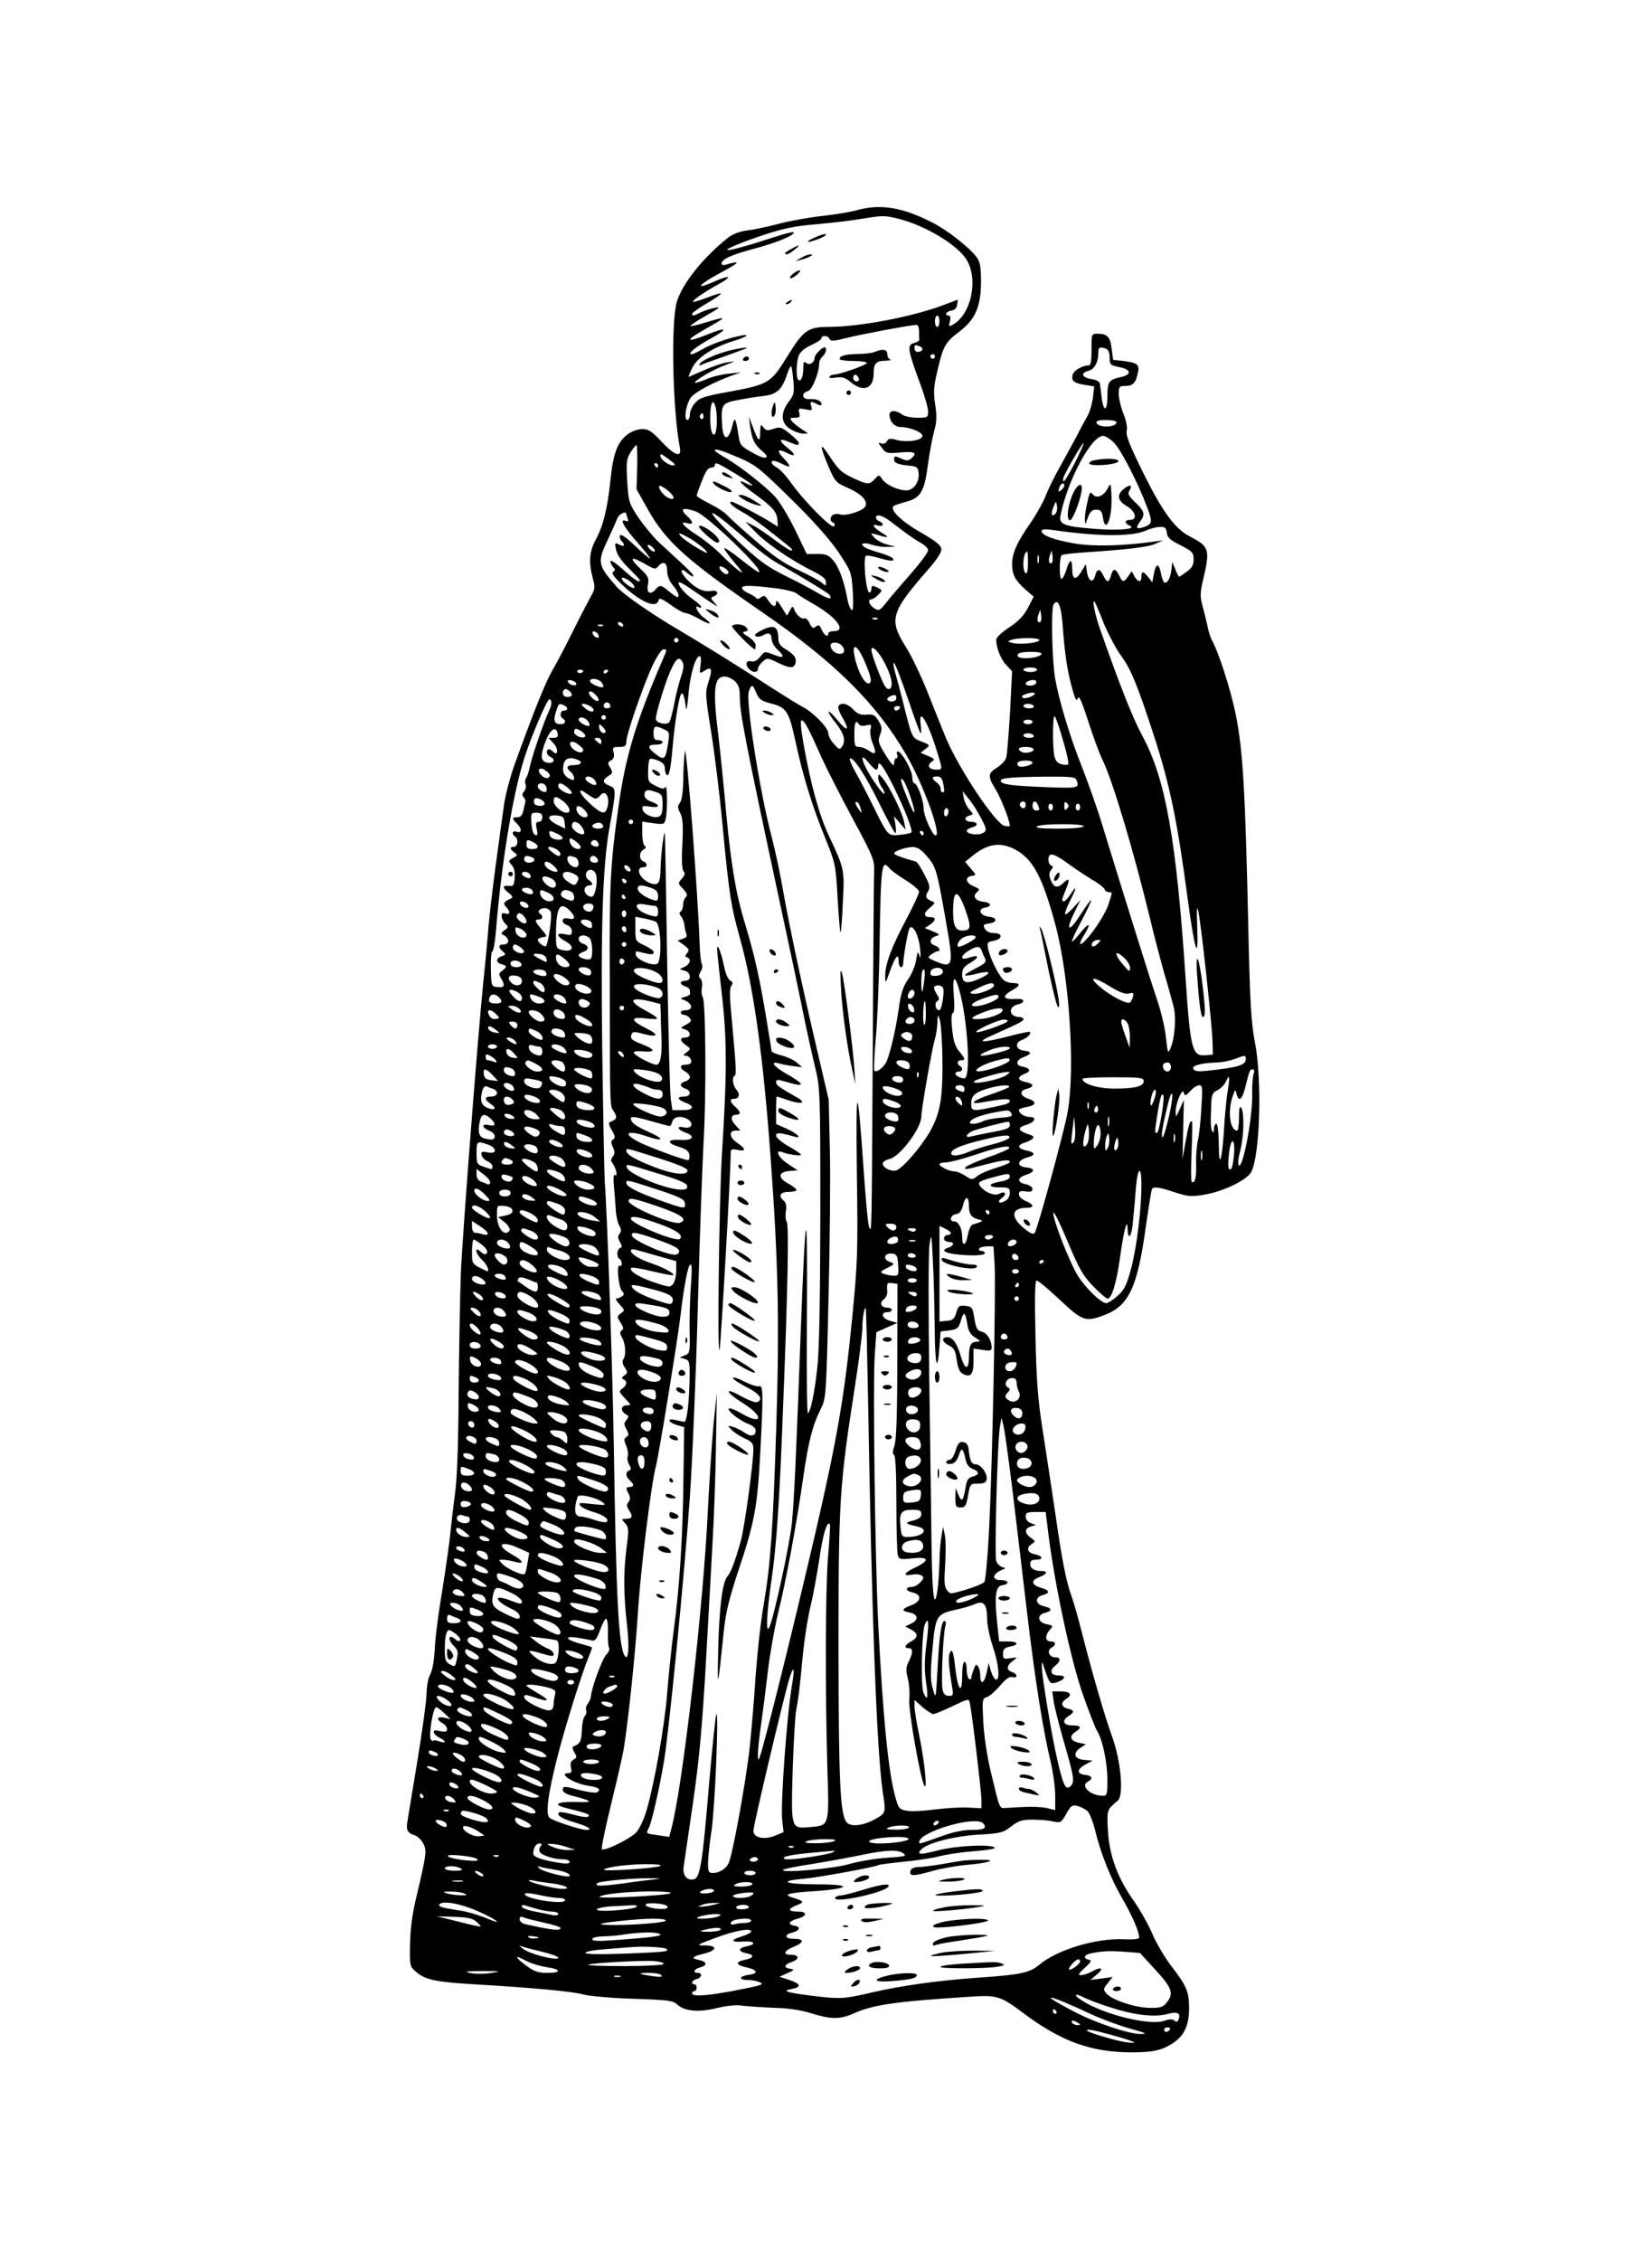 <?xml version="1.0" standalone="no"?>
<!DOCTYPE svg PUBLIC "-//W3C//DTD SVG 20010904//EN"
 "http://www.w3.org/TR/2001/REC-SVG-20010904/DTD/svg10.dtd">
<svg version="1.0" xmlns="http://www.w3.org/2000/svg"
 width="728pt" height="996pt" viewBox="0 0 728 996"
 preserveAspectRatio="xMidYMid meet">

<g transform="translate(0,996) scale(0.1,-0.1)"
fill="#000000" stroke="none">
<path d="M3775 9034 c-27 -8 -95 -19 -150 -25 -55 -6 -140 -21 -190 -34 -49
-13 -114 -27 -143 -30 -34 -5 -64 -16 -85 -33 -109 -87 -199 -200 -224 -280
-27 -88 -19 -480 13 -644 9 -46 -23 -35 -81 27 -42 45 -57 55 -84 55 -18 0
-46 -9 -62 -21 -47 -33 -67 -84 -79 -205 -13 -124 -31 -199 -66 -264 -27 -50
-30 -97 -12 -166 11 -40 10 -49 -6 -77 -10 -18 -47 -88 -81 -157 -34 -69 -76
-148 -92 -175 -28 -48 -79 -174 -163 -406 -21 -58 -43 -141 -49 -185 -6 -43
-23 -164 -37 -269 -14 -104 -30 -239 -34 -300 -5 -60 -14 -155 -20 -210 -22
-211 -91 -1099 -99 -1280 -4 -104 -8 -345 -10 -535 -1 -228 -7 -377 -16 -440
-7 -52 -16 -129 -20 -170 -4 -41 -20 -156 -36 -255 -17 -99 -32 -216 -33 -260
-3 -48 -10 -92 -20 -110 -9 -16 -16 -53 -16 -82 0 -29 -18 -161 -40 -295 -22
-134 -42 -256 -45 -273 -6 -36 2 -50 33 -59 12 -4 29 -20 37 -36 17 -32 14
-48 -30 -235 -18 -73 -27 -143 -28 -208 -2 -96 -1 -99 26 -122 40 -35 85 -45
252 -55 272 -16 439 -32 485 -45 25 -7 123 -16 219 -19 155 -5 177 -8 195 -25
32 -30 94 -36 175 -16 47 11 86 15 118 10 27 -3 89 -7 138 -9 58 -1 115 -10
160 -24 86 -27 127 -27 184 -2 87 40 187 54 516 75 119 8 134 3 233 -71 168
-126 300 -174 481 -174 98 0 140 11 190 48 42 31 61 76 61 146 0 72 -10 97
-76 183 -31 40 -69 105 -86 145 -17 40 -55 108 -85 150 -70 100 -105 197 -111
309 -4 89 -5 86 44 128 27 23 14 174 -25 281 -34 95 -87 277 -131 450 -16 63
-36 135 -45 160 -27 75 -43 155 -74 370 -17 113 -42 282 -57 375 -21 136 -27
219 -31 413 -4 168 -2 242 5 242 6 0 52 -38 102 -85 101 -95 114 -99 198 -67
107 41 145 122 182 394 12 83 24 156 26 160 8 13 33 9 102 -14 58 -19 71 -20
130 -10 84 14 188 65 206 100 39 76 48 408 16 572 -17 89 -22 171 -30 545 -13
568 -23 740 -54 896 -22 109 -76 278 -107 332 -5 10 -14 37 -18 60 -5 23 -15
63 -22 89 -11 41 -11 57 4 120 30 127 25 141 -56 183 -68 34 -122 107 -207
278 -61 123 -79 168 -75 188 4 15 -2 47 -15 78 -11 28 -20 67 -20 86 0 32 3
35 29 35 33 0 46 13 55 57 9 37 -1 45 -64 53 l-45 5 -6 48 c-6 52 -19 67 -61
67 -28 0 -28 0 -28 -70 0 -55 -3 -70 -15 -70 -26 0 -63 -22 -68 -40 -7 -27 4
-37 52 -45 l43 -7 -6 -51 c-4 -27 -14 -62 -22 -76 -23 -41 -30 -54 -50 -93
-10 -20 -41 -75 -67 -123 -27 -47 -57 -108 -67 -134 -10 -27 -40 -82 -68 -123
-61 -87 -82 -135 -82 -183 0 -46 14 -72 59 -112 l36 -31 -25 -49 c-18 -34 -41
-59 -82 -86 -34 -22 -58 -45 -58 -55 0 -35 20 -86 45 -112 l25 -27 -9 -179
c-6 -98 -13 -189 -17 -201 -3 -13 -22 -32 -40 -44 -42 -25 -42 -39 -5 -99 23
-38 61 -135 61 -158 0 -2 -10 -2 -22 0 -38 5 -199 245 -259 386 -15 37 -51
125 -79 197 -28 71 -72 164 -98 205 -76 121 -67 152 95 338 45 51 63 80 61 95
-2 16 -28 36 -93 73 -83 48 -136 99 -117 115 4 3 29 12 56 19 63 17 80 46 95
163 7 51 19 116 27 146 12 42 13 67 5 119 -8 54 -7 79 10 149 25 108 35 126
95 171 71 54 96 109 97 218 0 70 -4 90 -20 112 -30 41 -131 120 -193 151 -135
69 -231 84 -335 55z m190 -39 c117 -31 254 -114 294 -178 54 -88 21 -244 -62
-288 -15 -9 -17 -7 -11 15 4 16 2 26 -5 26 -21 0 -11 19 12 22 14 2 23 11 25
26 l3 22 -67 -25 c-136 -51 -368 -95 -505 -95 -88 0 -109 -15 -179 -129 -73
-118 -81 -124 -259 -157 -108 -19 -129 -27 -148 -49 -13 -14 -23 -37 -23 -51
0 -13 -5 -24 -11 -24 -18 0 -4 78 18 102 20 23 94 62 168 90 l50 18 -55 -6
c-30 -3 -75 -14 -99 -25 -24 -10 -46 -17 -48 -15 -8 7 77 57 131 77 50 19 50
19 11 13 -21 -3 -68 -19 -103 -35 -36 -16 -66 -29 -67 -29 -2 0 5 18 16 40 22
46 91 90 181 118 65 19 79 35 21 21 -56 -12 -123 -37 -161 -59 -18 -11 -38
-20 -44 -20 -22 0 17 32 86 70 81 45 69 52 -23 14 -35 -14 -65 -23 -68 -20 -5
5 16 19 97 65 64 36 59 38 -29 11 -35 -11 -66 -18 -68 -16 -3 2 28 23 69 46
60 34 67 40 38 34 -19 -3 -47 -13 -62 -20 -31 -16 -38 -17 -38 -6 0 4 29 25
65 46 36 21 64 40 62 43 -3 2 -29 -5 -58 -17 -30 -11 -58 -20 -63 -20 -15 0
44 42 108 77 68 36 55 45 -18 12 -89 -39 -69 -13 30 40 85 45 92 56 22 35 -10
-3 -18 -1 -18 5 0 19 43 39 145 66 98 26 182 61 172 72 -3 3 -41 -7 -84 -21
-43 -14 -109 -35 -147 -45 -115 -32 -56 2 84 49 101 34 149 44 245 52 66 6
154 16 195 23 103 17 108 17 175 0z m175 -450 c0 -14 -4 -25 -10 -25 -5 0 -10
11 -10 25 0 14 5 25 10 25 6 0 10 -11 10 -25z m-90 -45 c0 -16 0 -33 1 -37 0
-5 -10 -10 -23 -14 -31 -7 -28 -30 21 -163 23 -60 41 -122 41 -137 0 -28 -2
-29 -48 -29 -27 0 -57 6 -68 15 -25 19 -54 19 -54 -1 0 -30 21 -54 48 -55 42
0 97 -23 97 -39 0 -20 -68 -30 -113 -18 -28 8 -37 7 -44 -6 -5 -9 -15 -13 -25
-9 -14 6 -14 3 3 -19 18 -25 23 -26 82 -21 63 6 77 -2 47 -27 -12 -10 -21 -10
-41 -1 -32 14 -34 14 -34 -4 0 -15 20 -22 75 -27 25 -3 31 -8 33 -31 5 -39
-22 -77 -54 -77 -36 0 -89 24 -106 49 -15 21 -15 21 -33 1 -23 -25 -32 -25
-86 0 -60 27 -72 38 -113 100 -44 67 -46 53 -6 -43 30 -69 33 -73 86 -96 64
-28 94 -62 74 -86 -15 -18 -86 -39 -106 -31 -8 3 -21 3 -29 0 -18 -7 -20 -31
-3 -36 6 -2 8 -10 4 -16 -9 -15 -136 114 -192 194 -20 28 -46 57 -60 64 -25
14 -32 30 -14 30 6 0 24 -7 40 -15 37 -19 38 -10 3 27 -32 33 -27 44 13 24 40
-22 44 -9 6 20 -42 33 -41 47 3 28 40 -17 45 -17 45 -5 0 5 -18 24 -40 41 -36
29 -43 31 -72 21 -26 -9 -33 -8 -44 7 -12 15 -13 13 -14 -22 0 -47 -9 -41 -32
22 l-18 47 6 -45 c8 -56 19 -79 53 -107 38 -31 18 -40 -32 -13 -62 34 -66 38
-72 79 -14 86 -17 90 -29 41 -17 -65 -40 -60 -44 9 -5 90 -1 96 70 109 35 7
86 15 114 18 58 7 81 29 103 97 7 21 15 36 17 34 3 -2 7 -31 10 -63 5 -53 3
-63 -20 -93 -38 -51 -35 -96 7 -121 17 -11 43 -20 57 -20 25 0 25 0 -5 18 -16
11 -36 26 -44 35 -12 15 -11 17 12 17 21 0 24 4 19 22 -5 19 -2 21 27 15 29
-6 32 -5 26 13 -7 23 -2 24 26 10 12 -7 19 -7 19 -1 0 16 -22 25 -52 23 -33
-3 -40 27 -8 35 19 5 50 81 50 124 0 9 7 22 15 29 15 13 21 40 8 40 -11 0 -43
-33 -43 -45 0 -21 -22 -36 -37 -24 -10 9 -13 5 -13 -19 0 -38 -9 -64 -21 -56
-12 7 -11 76 1 108 6 16 26 33 55 46 25 11 45 25 45 30 0 15 30 12 36 -3 4
-11 19 -10 77 5 64 16 272 55 305 57 7 1 12 -11 12 -29z m4 -66 c18 -7 12 -24
-10 -24 -8 0 -14 7 -14 15 0 17 2 18 24 9z m820 -10 c10 -4 16 -18 16 -39 0
-32 3 -34 43 -42 54 -11 56 -34 2 -45 -49 -11 -55 -20 -55 -85 0 -66 -17 -69
-25 -5 -3 26 -7 54 -8 62 -1 9 -16 17 -36 20 -42 6 -52 27 -16 36 28 7 45 38
45 80 0 25 7 28 34 18z m-754 -34 c0 -5 -4 -10 -10 -10 -5 0 -10 5 -10 10 0 6
5 10 10 10 6 0 10 -4 10 -10z m-962 -255 c4 -62 -5 -105 -19 -84 -14 23 -12
142 4 137 7 -3 13 -26 15 -53z m-58 -11 c0 -8 -5 -12 -10 -9 -6 4 -8 11 -5 16
9 14 15 11 15 -7z m1820 -24 c0 -23 -80 -26 -88 -2 -2 8 10 12 42 12 25 0 46
-4 46 -10z m-9 -92 c32 -35 104 -175 144 -282 26 -68 24 -76 -22 -90 -26 -8
-29 1 -8 28 23 30 18 45 -22 83 -31 30 -35 38 -25 54 16 25 -3 26 -30 2 -27
-25 -22 -49 17 -72 40 -23 49 -61 15 -61 -25 0 -26 -15 -2 -25 35 -16 -49 -23
-159 -14 -130 10 -153 20 -146 57 31 156 136 352 188 352 11 0 34 -15 50 -32z
m-174 -86 c-23 -45 -45 -82 -49 -82 -4 0 -5 8 -1 18 10 27 84 154 88 150 2 -2
-15 -41 -38 -86z m-1929 -19 l-3 -98 50 -89 c80 -142 168 -221 500 -450 321
-220 505 -402 637 -628 75 -128 159 -358 131 -358 -14 0 -53 87 -53 120 0 35
-28 110 -41 110 -5 0 -9 13 -9 28 0 28 -47 112 -63 112 -5 0 -7 -7 -3 -15 3
-8 1 -15 -4 -15 -6 0 -10 -10 -10 -22 0 -16 -10 -7 -37 36 -33 53 -35 62 -25
89 10 26 9 36 -6 61 -16 26 -24 31 -53 28 -27 -2 -41 4 -59 23 -24 26 -54 33
-65 15 -4 -6 5 -31 20 -55 32 -56 17 -59 -26 -5 -18 22 -35 38 -37 35 -3 -2
11 -26 32 -51 37 -48 44 -77 26 -104 -9 -13 -14 -11 -35 13 -14 15 -25 37 -25
48 0 23 -66 91 -112 115 -18 9 -71 42 -118 72 -143 93 -341 216 -420 262 -122
71 -251 160 -283 196 -84 96 -86 107 -37 210 18 38 36 79 41 92 7 18 39 33 39
18 0 -2 3 -12 6 -20 5 -12 2 -15 -10 -10 -29 11 -4 -32 58 -101 31 -36 54 -65
50 -65 -4 0 -34 26 -67 57 -39 37 -62 53 -65 44 -2 -7 1 -18 7 -24 18 -18 12
-28 -10 -16 -20 10 -21 9 -14 -23 4 -21 24 -50 56 -81 27 -27 49 -50 49 -53 0
-14 -25 2 -74 47 -31 28 -56 45 -56 37 0 -8 6 -20 12 -26 10 -10 10 -14 0 -21
-9 -5 3 -22 41 -58 79 -75 151 -106 159 -67 2 12 14 8 53 -20 27 -20 57 -36
65 -36 8 0 35 -12 59 -25 52 -30 66 -27 22 5 -27 19 -46 61 -21 45 6 -3 10 -3
10 2 0 4 -16 19 -36 33 -36 24 -71 66 -62 75 3 3 31 -13 63 -36 32 -22 70 -48
84 -57 26 -16 26 -16 8 5 -16 18 -16 21 -2 26 27 11 17 30 -12 24 -33 -6 -68
11 -107 52 -32 34 -29 56 4 26 11 -10 22 -16 25 -13 5 5 -21 30 -149 147 -26
24 -67 74 -92 110 -43 65 -44 70 -50 161 -5 84 -3 99 15 128 11 17 23 32 26
32 3 0 4 -44 3 -97z m446 42 c76 -33 93 -46 232 -183 100 -98 169 -176 208
-233 57 -86 58 -88 64 -174 3 -60 2 -86 -5 -82 -6 4 -14 24 -18 44 -14 79 -37
144 -62 173 -21 25 -32 30 -71 30 l-47 0 -52 108 c-29 59 -69 125 -90 147 -46
48 -150 130 -215 168 -27 15 -48 30 -48 32 0 11 25 3 104 -30z m-304 -10 c26
-19 29 -25 15 -25 -19 0 -55 27 -55 42 0 12 2 11 40 -17z m-50 -25 c0 -5 -2
-10 -4 -10 -3 0 -8 5 -11 10 -3 6 -1 10 4 10 6 0 11 -4 11 -10z m342 -37 c43
-26 76 -49 74 -51 -3 -2 -14 2 -26 8 -47 25 -28 0 32 -43 82 -59 102 -82 104
-118 l2 -29 -32 20 c-33 22 -162 90 -171 90 -19 0 2 -21 44 -44 27 -14 87 -56
133 -93 46 -36 85 -68 87 -70 2 -2 2 -5 -1 -8 -3 -3 -34 17 -69 43 -35 27 -80
57 -99 67 l-35 17 45 -46 c48 -50 161 -127 253 -172 40 -20 57 -34 57 -48 0
-18 -1 -18 -18 -3 -10 9 -57 34 -104 56 -64 30 -113 63 -194 134 -60 51 -115
102 -123 111 -8 10 -41 31 -73 47 -32 16 -58 32 -58 36 0 3 10 32 23 64 15 41
27 59 40 59 9 0 17 5 17 10 0 17 11 12 92 -37z m1448 -52 c0 -5 -6 -14 -14
-20 -12 -10 -13 -8 -9 8 5 21 23 30 23 12z m-1743 -25 c31 -27 27 -44 -6 -27
-23 13 -47 51 -32 51 5 0 23 -11 38 -24z m1704 -99 c-17 -17 -22 -2 -9 29 11
28 12 29 16 5 2 -13 -1 -28 -7 -34z m-1584 10 c52 -19 309 -267 276 -267 -4 0
-39 25 -77 55 -38 31 -71 53 -74 50 -3 -2 17 -30 44 -62 39 -46 43 -53 19 -36
-16 12 -50 42 -75 68 -25 26 -73 65 -107 87 -62 39 -83 66 -43 53 11 -3 20 -2
20 3 0 5 -9 17 -20 27 -38 34 -22 43 37 22z m130 -46 c26 -21 77 -64 113 -96
36 -31 85 -68 110 -82 132 -75 230 -135 236 -144 14 -23 -6 -18 -57 12 -30 17
-83 46 -119 63 -102 50 -138 76 -250 184 -106 102 -123 135 -33 63z m721 7
c17 -13 48 -36 70 -53 22 -16 54 -38 71 -47 17 -9 31 -24 31 -32 0 -9 -35 -56
-77 -104 -43 -49 -92 -106 -108 -127 -28 -35 -32 -37 -53 -24 -22 14 -30 39
-12 39 6 0 19 9 30 20 19 19 19 20 0 30 -25 13 -30 13 -30 -5 0 -8 -4 -15 -9
-15 -14 0 -29 149 -15 162 3 3 26 -1 51 -8 54 -16 77 -18 68 -4 -3 5 -29 17
-58 25 -29 8 -59 19 -67 25 -24 15 -3 23 31 11 18 -6 48 -11 68 -10 l36 1 -37
10 c-20 5 -45 19 -55 30 -18 21 -18 21 7 14 58 -17 63 -16 28 6 -41 25 -51 43
-18 33 23 -7 28 10 5 19 -8 3 -15 10 -15 16 0 17 25 11 58 -12z m1224 -55 c2
-21 15 -32 61 -55 52 -27 57 -32 57 -62 0 -24 -7 -38 -30 -54 -16 -12 -31 -22
-34 -22 -2 0 -10 15 -17 33 l-13 32 -4 -35 c-4 -37 -19 -63 -32 -55 -4 3 -11
21 -14 40 -9 46 -22 45 -31 -2 l-7 -38 -18 23 c-22 27 -30 28 -30 2 0 -27 -16
-25 -31 2 l-12 22 -15 -22 c-19 -28 -26 -28 -40 3 -6 14 -16 25 -21 25 -5 0
-12 -11 -15 -25 -4 -14 -10 -25 -15 -25 -4 0 -13 11 -19 25 -15 32 -28 32 -36
-1 -9 -35 -30 -25 -36 17 l-5 34 -20 -33 c-24 -40 -40 -36 -40 11 0 48 -11 47
-26 -3 -7 -22 -16 -40 -21 -40 -11 0 -10 97 1 105 5 3 45 8 88 11 199 13 294
24 325 39 l33 15 -35 -5 c-141 -20 -269 -23 -354 -9 -92 16 -146 36 -146 55 0
7 14 9 38 6 213 -31 356 -32 422 -4 19 9 47 16 62 16 22 1 27 -4 30 -26z
m-2091 -31 c24 -16 51 -37 59 -47 12 -15 7 -14 -28 6 -52 29 -101 68 -86 69 5
0 30 -13 55 -28z m-171 -37 c7 -8 8 -15 2 -15 -5 0 -15 7 -22 15 -7 8 -8 15
-2 15 5 0 15 -7 22 -15z m1650 -66 c0 -31 -4 -48 -10 -44 -17 11 -12 95 7 95
2 0 3 -23 3 -51z m106 3 c-12 -11 -18 7 -10 30 l8 23 4 -23 c2 -13 1 -26 -2
-30z m-59 1 c-3 -10 -5 -4 -5 12 0 17 2 24 5 18 2 -7 2 -21 0 -30z m-1733 -8
c38 -22 45 -24 56 -10 22 26 40 18 40 -19 0 -22 9 -45 25 -64 24 -28 32 -52
19 -52 -3 0 -19 11 -36 25 -34 29 -41 30 -58 10 -23 -28 -42 -18 -35 18 6 30
2 38 -29 68 -57 53 -49 63 18 24z m366 -35 c0 -14 -14 -12 -28 2 -19 19 -14
30 8 18 11 -6 20 -15 20 -20z m-420 -54 c7 -9 8 -16 3 -16 -14 0 -53 30 -53
41 0 12 32 -4 50 -25z m619 -16 c46 -5 91 -16 100 -23 9 -8 42 -28 73 -46 102
-57 151 -121 93 -121 -14 0 -25 -4 -25 -10 0 -19 -17 -10 -29 16 -9 21 -14 24
-26 14 -12 -10 -17 -7 -27 14 -6 15 -17 25 -24 22 -13 -5 -38 19 -46 44 -4 11
-8 9 -17 -9 l-13 -23 -24 38 c-15 25 -23 33 -24 22 0 -26 -15 -22 -35 8 -13
21 -19 23 -31 13 -10 -8 -18 -9 -22 -3 -4 5 -19 15 -34 21 -16 7 -28 17 -28
23 0 12 31 13 139 0z m1275 -178 c8 -111 20 -193 43 -272 12 -43 17 -51 23
-35 5 14 17 -14 45 -100 21 -66 49 -142 62 -169 45 -90 137 -398 212 -706 16
-69 44 -174 61 -235 18 -60 36 -128 42 -150 12 -47 5 -137 -13 -180 -12 -29
-13 -27 -21 45 -4 41 -21 113 -37 160 -26 76 -127 397 -241 768 -22 74 -63
189 -89 256 -54 134 -103 295 -121 396 -14 77 -19 309 -7 328 20 30 35 -10 41
-106z m179 25 c20 -48 52 -109 71 -136 49 -67 73 -123 150 -358 71 -218 104
-378 150 -723 31 -230 48 -283 42 -125 -3 76 -2 99 4 74 12 -47 59 -484 63
-569 l2 -65 -31 -3 c-60 -6 -68 23 -89 333 -41 617 -88 881 -189 1070 -44 82
-93 204 -187 470 -24 68 -38 138 -25 124 2 -2 20 -43 39 -92z m-277 5 c-12
-11 -18 7 -10 30 l8 23 4 -23 c2 -13 1 -26 -2 -30z m-719 12 c-3 -3 -12 -4
-19 -1 -8 3 -5 6 6 6 11 1 17 -2 13 -5z m-1122 -24 c3 -5 2 -10 -4 -10 -5 0
-13 5 -16 10 -3 6 -2 10 4 10 5 0 13 -4 16 -10z m-88 -6 c-3 -3 -12 -4 -19 -1
-8 3 -5 6 6 6 11 1 17 -2 13 -5z m-19 -43 c3 -8 -1 -12 -9 -9 -7 2 -15 10 -17
17 -3 8 1 12 9 9 7 -2 15 -10 17 -17z m352 -21 c0 -5 -4 -10 -10 -10 -5 0 -10
5 -10 10 0 6 5 10 10 10 6 0 10 -4 10 -10z m1590 1 c0 -12 -77 -21 -114 -14
-26 6 -28 7 -11 14 28 11 125 11 125 0z m-872 -23 c18 -18 15 -38 -6 -38 -21
0 -42 18 -42 37 0 16 32 17 48 1z m97 -60 c35 -78 41 -108 21 -108 -19 0 -50
63 -61 123 -11 55 12 47 40 -15z m101 -33 c25 -52 30 -90 15 -99 -5 -3 -13 0
-18 7 -15 18 -63 145 -63 164 0 28 40 -15 66 -72z m-982 38 c-120 -277 -167
-431 -198 -653 -36 -250 -41 -347 -39 -750 1 -607 0 -569 19 -597 16 -26 12
-34 -20 -46 -5 -2 -1 -18 10 -35 15 -26 16 -35 6 -41 -10 -6 -11 -13 -1 -34 9
-21 9 -30 -1 -42 -8 -10 -9 -19 -2 -27 16 -20 26 -62 13 -54 -8 5 -9 -11 -5
-56 3 -35 7 -81 8 -103 2 -23 8 -51 15 -63 9 -17 10 -27 1 -37 -8 -10 -8 -19
2 -36 10 -17 10 -23 1 -26 -15 -6 -17 -39 -3 -48 6 -3 10 -13 10 -21 0 -8 -4
-13 -9 -9 -15 9 -6 -92 9 -110 12 -14 12 -18 -1 -26 -8 -5 -18 -9 -23 -9 -5 0
1 -12 15 -26 23 -25 23 -26 5 -39 -18 -14 -18 -15 -1 -41 13 -20 14 -28 5 -34
-9 -6 -9 -13 1 -31 16 -29 19 -79 6 -96 -6 -9 -4 -21 6 -36 14 -21 13 -25 -1
-35 -13 -9 -14 -14 -4 -18 17 -8 15 -25 -5 -40 -17 -12 -16 -15 11 -43 28 -30
29 -31 8 -31 -26 0 -29 -25 -5 -39 15 -8 15 -11 4 -25 -12 -14 -12 -21 0 -42
11 -21 11 -27 -1 -34 -11 -7 -11 -14 0 -39 7 -17 10 -38 6 -46 -3 -9 0 -25 7
-37 9 -16 9 -22 0 -25 -18 -6 -16 -28 2 -43 8 -7 15 -16 15 -21 0 -5 -7 -9
-15 -9 -18 0 -18 -5 -4 -31 7 -15 7 -24 -1 -35 -10 -11 -9 -19 3 -38 18 -26
13 -36 -16 -36 -19 0 -19 -1 -2 -20 16 -18 17 -28 6 -108 -14 -109 -13 -206 2
-339 12 -101 6 -167 -12 -133 -25 47 -36 259 -46 920 -5 320 -29 1027 -40
1165 -2 33 -7 294 -11 580 -7 540 2 815 32 980 30 166 30 173 0 184 -32 13
-33 24 -5 43 20 12 20 16 8 37 -12 19 -12 23 4 32 12 7 15 17 11 35 -6 22 -3
24 25 24 25 0 31 4 31 23 0 31 71 237 113 330 23 48 42 77 52 77 14 0 14 -4
-1 -37z m1666 18 c0 -18 -94 -29 -104 -12 -4 5 0 12 6 14 22 9 98 7 98 -2z
m-1503 -51 c-5 -39 -5 -39 18 -24 31 20 36 8 17 -50 -15 -46 -14 -57 11 -215
15 -91 39 -283 52 -426 29 -302 36 -344 75 -485 61 -216 104 -528 136 -970 34
-463 39 -729 25 -1183 -15 -460 -25 -603 -55 -782 -14 -77 -29 -219 -36 -315
-6 -96 -18 -238 -26 -315 -17 -155 -77 -483 -94 -514 -13 -24 -41 -41 -69 -41
-18 0 -21 6 -21 43 0 23 7 89 16 147 15 107 32 520 21 509 -4 -3 -18 -144 -33
-315 -28 -340 -39 -407 -67 -412 -31 -6 -50 18 -44 58 3 19 21 145 41 280 27
189 40 328 56 605 11 198 25 441 30 540 6 99 13 288 15 420 l4 240 -14 -131
c-7 -73 -18 -242 -25 -375 -19 -423 -111 -1225 -161 -1412 l-10 -38 -47 7
c-57 8 -56 7 -43 32 12 23 44 160 66 288 23 132 92 836 115 1169 11 160 27
535 35 835 8 300 20 624 25 720 13 205 10 629 -3 648 -5 6 -7 25 -4 41 3 16 1
33 -6 40 -9 9 -9 16 1 32 7 11 9 25 5 32 -4 7 -9 48 -10 92 -7 210 -58 887
-65 845 -3 -25 -7 -81 -7 -126 -1 -50 -6 -87 -14 -99 -12 -15 -12 -23 1 -47
11 -22 13 -55 9 -137 -4 -72 -2 -112 6 -120 7 -7 5 -16 -8 -31 -18 -20 -18
-21 5 -45 18 -20 21 -28 12 -37 -7 -7 -12 -22 -12 -34 0 -13 -5 -26 -10 -29
-8 -5 -7 -12 2 -22 7 -9 13 -26 14 -37 1 -12 4 -28 8 -38 5 -12 1 -18 -15 -23
l-23 -8 27 -19 c23 -17 26 -23 15 -36 -10 -12 -10 -16 0 -19 19 -7 14 -29 -10
-41 l-23 -11 23 -7 c28 -8 30 -44 2 -44 -11 0 -20 -4 -20 -9 0 -5 9 -13 20
-16 11 -3 20 -11 20 -16 0 -5 0 -12 1 -16 0 -5 -10 -11 -23 -14 -22 -6 -22 -7
-3 -14 39 -16 41 -45 4 -45 -10 0 -19 -4 -19 -10 0 -5 6 -10 14 -10 7 0 19 -6
25 -14 10 -12 7 -17 -15 -29 -27 -14 -27 -15 -6 -21 28 -9 29 -36 2 -36 -26 0
-25 -14 3 -34 22 -15 22 -16 3 -31 -16 -12 -17 -15 -4 -15 17 0 31 -24 21 -34
-4 -3 -15 -6 -25 -6 -24 0 -23 -17 2 -30 11 -6 20 -17 20 -24 0 -8 -9 -16 -20
-19 -11 -3 -20 -10 -20 -15 0 -6 9 -14 20 -17 29 -9 25 -35 -5 -35 -34 0 -31
-13 5 -27 44 -16 37 -33 -14 -33 l-43 0 -7 48 c-4 26 -11 299 -16 607 -5 308
-9 562 -10 565 -5 11 -18 -99 -19 -156 -1 -65 -10 -77 -46 -64 -46 18 -69 70
-29 70 19 0 18 19 -1 26 -20 8 -19 41 1 52 11 6 13 11 5 16 -6 4 -11 30 -11
57 l0 50 49 -7 c45 -6 49 -5 54 17 9 34 8 156 -1 142 -6 -10 -16 -8 -42 5 -33
16 -35 20 -34 64 0 26 3 51 7 54 3 4 20 1 37 -6 21 -9 30 -19 30 -36 0 -12 4
-25 9 -28 10 -6 17 29 26 134 8 93 26 203 35 220 9 15 15 -1 23 -60 2 -14 7
16 11 65 8 87 31 165 50 165 5 0 6 -18 3 -40z m-79 13 c7 -11 4 -33 -8 -67 -9
-28 -23 -81 -29 -117 -7 -36 -16 -71 -21 -79 -10 -16 -60 -5 -60 13 0 25 40
157 64 211 26 58 39 67 54 39z m992 -158 c29 -85 54 -155 57 -155 3 0 3 18 0
40 -10 79 31 12 69 -110 29 -93 29 -90 0 -90 -32 0 -43 18 -21 34 16 11 14 14
-15 26 l-33 14 21 17 c22 17 22 17 -18 33 -42 17 -40 12 -80 171 -11 44 -26
101 -34 128 -8 26 -11 47 -7 47 5 0 32 -70 61 -155z m570 125 c0 -5 -13 -10
-30 -10 -16 0 -30 5 -30 10 0 6 14 10 30 10 17 0 30 -4 30 -10z m-2000 -4 c0
-11 -19 -15 -25 -6 -3 5 1 10 9 10 9 0 16 -2 16 -4z m110 0 c0 -3 -4 -8 -10
-11 -5 -3 -10 -1 -10 4 0 6 5 11 10 11 6 0 10 -2 10 -4z m558 -46 c16 -15 22
-32 22 -63 0 -79 21 -187 184 -947 35 -162 78 -365 95 -450 17 -85 42 -195 54
-245 21 -88 22 -105 22 -655 -1 -395 -5 -597 -14 -670 -13 -114 -29 -188 -41
-195 -4 -2 -6 201 -4 453 3 491 -6 471 -26 -58 -22 -598 -30 -768 -40 -875
-10 -101 -82 -430 -101 -465 -15 -26 -10 68 10 205 22 147 36 346 51 745 22
548 27 825 17 838 -5 7 -7 28 -4 46 4 24 1 39 -9 47 -26 21 -16 39 21 39 19 0
35 4 35 8 0 5 -16 17 -35 28 -48 25 -47 52 3 56 l37 3 -42 28 c-43 27 -61 66
-25 52 27 -11 82 -18 82 -11 0 3 -25 20 -55 37 -30 17 -55 38 -55 46 0 16 14
15 79 -3 39 -12 16 13 -34 35 l-45 20 0 60 c0 34 1 61 3 61 2 0 24 -7 50 -16
59 -20 83 -13 39 12 -80 46 -92 54 -92 68 0 12 6 12 47 0 83 -25 82 -11 -3 37
-55 31 -73 57 -31 45 12 -4 40 -9 62 -12 l40 -5 -24 21 c-13 11 -43 25 -67 31
-24 6 -44 15 -44 19 0 5 -12 77 -26 162 -27 161 -49 260 -89 393 -42 136 -63
261 -85 495 -11 124 -27 279 -35 345 -25 199 -18 255 28 255 13 0 33 -9 45
-20z m-698 -12 c0 -13 -32 -6 -37 9 -3 7 3 9 16 6 12 -3 21 -10 21 -15z m110
7 c7 -9 11 -18 8 -21 -8 -7 -58 14 -58 26 0 15 36 12 50 -5z m1915 -6 c-8 -12
-45 -12 -45 0 0 10 30 20 43 14 4 -3 5 -9 2 -14z m-1232 -42 c12 -27 22 -35
66 -46 67 -17 78 -35 107 -169 31 -146 74 -285 130 -422 45 -112 47 -118 55
-264 5 -82 10 -151 13 -153 2 -2 7 56 10 129 8 148 8 149 -62 298 -42 90 -80
227 -111 403 -13 74 -15 107 -7 104 13 -4 29 -35 88 -167 24 -52 86 -174 138
-270 87 -162 94 -179 92 -225 -1 -27 -4 -378 -6 -780 -5 -839 -4 -817 -16
-790 -5 11 -16 130 -25 265 -27 386 -34 378 -29 -30 5 -350 3 -393 -21 -639
-33 -337 -66 -528 -159 -931 -111 -478 -241 -998 -252 -1009 -8 -9 -4 60 11
161 8 57 21 159 29 228 8 69 28 184 45 255 36 146 81 391 111 600 23 158 41
227 76 297 24 48 25 52 35 486 6 240 9 536 6 657 l-5 220 -50 215 c-68 288
-127 569 -152 712 -11 65 -33 168 -49 230 -54 205 -116 603 -101 643 12 33 17
32 33 -8z m-813 -8 c0 -5 -9 -9 -20 -9 -19 0 -27 20 -13 33 7 8 33 -11 33 -24z
m117 -25 c-10 -10 -48 27 -41 38 4 6 16 1 27 -11 12 -11 18 -24 14 -27z m1923
31 c0 -10 -41 -25 -52 -19 -8 5 -5 10 8 15 22 9 44 11 44 4z m-610 -20 c0 -8
-9 -15 -20 -15 -22 0 -27 15 -7 23 21 9 27 7 27 -8z m-1520 -20 c0 -8 -4 -23
-9 -33 -22 -44 -79 -209 -88 -257 -3 -16 -10 -35 -14 -41 -5 -6 -7 -19 -3 -28
3 -9 1 -23 -6 -32 -10 -10 -10 -18 -2 -26 6 -6 9 -16 7 -22 -2 -6 -6 -23 -9
-38 -4 -19 -13 -28 -26 -28 -25 0 -25 -5 0 -30 22 -22 19 -43 -5 -33 -17 6
-21 -12 -5 -22 16 -10 12 -45 -5 -45 -20 0 -19 -10 2 -25 15 -11 15 -13 -6
-24 -21 -12 -22 -14 -6 -31 11 -12 15 -31 13 -57 -3 -33 -6 -38 -25 -35 -13 2
-23 -1 -23 -6 0 -5 10 -17 23 -26 12 -9 18 -19 12 -22 -37 -17 -40 -22 -22
-42 18 -20 14 -34 -9 -25 -19 7 -18 -24 2 -45 15 -14 15 -17 -2 -29 -18 -13
-18 -15 -1 -24 23 -14 22 -39 -3 -39 -24 0 -26 -13 -4 -31 14 -12 14 -14 -5
-21 -27 -9 -27 -28 -1 -35 25 -7 25 -12 3 -29 -15 -11 -16 -16 -5 -33 19 -32
15 -43 -15 -39 -28 3 -28 4 -30 81 -1 42 2 77 7 77 4 0 11 37 15 83 24 302 75
610 126 769 30 95 100 258 110 258 5 0 9 -7 9 -15z m260 -16 c0 -5 -7 -9 -15
-9 -15 0 -20 12 -9 23 8 8 24 -1 24 -14z m-206 5 c20 -8 21 -24 1 -24 -17 0
-20 -25 -5 -35 17 -10 11 -25 -9 -25 -28 0 -34 15 -21 55 13 38 12 38 34 29z
m121 -7 c11 -9 14 -16 8 -20 -6 -4 -22 2 -34 13 -18 14 -20 19 -8 20 8 0 23
-6 34 -13z m1950 3 c4 -6 -5 -10 -19 -10 -14 0 -26 5 -26 10 0 6 9 10 19 10
11 0 23 -4 26 -10z m-590 -10 c-3 -5 -10 -10 -16 -10 -5 0 -9 5 -9 10 0 6 7
10 16 10 8 0 12 -4 9 -10z m-1295 -40 c0 -5 -4 -10 -10 -10 -5 0 -10 5 -10 10
0 6 5 10 10 10 6 0 10 -4 10 -10z m2015 -103 c16 -53 26 -100 22 -103 -3 -4
-17 -4 -30 0 -17 4 -26 15 -31 37 -9 47 -7 185 2 174 5 -6 22 -54 37 -108z
m-2095 88 c7 -9 10 -18 7 -21 -7 -8 -47 14 -47 26 0 15 26 12 40 -5z m1960 -5
c0 -5 -9 -10 -20 -10 -11 0 -20 5 -20 10 0 6 9 10 20 10 11 0 20 -4 20 -10z
m-764 -11 c3 -6 17 -8 31 -4 23 5 25 4 19 -18 -3 -14 1 -41 10 -62 18 -44 13
-53 -18 -31 -12 9 -32 16 -43 16 -18 0 -20 6 -20 55 0 53 6 67 21 44z m-1118
-35 c-10 -10 -28 6 -28 24 0 15 1 15 17 -1 9 -9 14 -19 11 -23z m257 14 c25
-11 26 -15 20 -56 -12 -80 -17 -84 -59 -51 -34 27 -33 39 4 39 17 0 30 5 30
10 0 6 -9 10 -20 10 -16 0 -20 7 -20 30 0 33 7 36 45 18z m-467 -21 c2 -12 -3
-17 -19 -17 l-22 0 22 -24 c23 -24 21 -60 -2 -37 -15 15 -27 14 -27 -3 0 -8 7
-16 15 -20 21 -8 19 -26 -3 -26 -32 0 -41 18 -30 58 22 80 57 116 66 69z m108
9 c10 -8 16 -17 12 -21 -11 -11 -48 5 -48 21 0 18 11 18 36 0z m1989 -16 c4
-6 -5 -10 -19 -10 -14 0 -26 5 -26 10 0 6 9 10 19 10 11 0 23 -4 26 -10z
m-1905 -26 c0 -14 -3 -14 -15 -4 -8 7 -15 14 -15 16 0 2 7 4 15 4 8 0 15 -7
15 -16z m-80 -36 c0 -17 -20 -16 -41 0 -31 26 -16 48 16 25 14 -10 25 -21 25
-25z m1984 3 c7 -11 -31 -22 -50 -14 -8 3 -14 9 -14 14 0 12 57 12 64 0z
m-693 -91 c5 0 9 7 9 16 0 29 21 2 66 -87 51 -103 88 -198 80 -206 -3 -3 -25
-8 -49 -10 -54 -6 -53 -7 -117 122 -27 55 -63 124 -80 154 -17 30 -28 57 -25
59 13 13 69 -73 129 -195 36 -73 68 -133 72 -133 3 0 3 17 0 38 l-7 37 26 -30
26 -30 -7 35 c-8 41 -63 154 -93 190 -19 23 -20 24 -21 5 0 -11 7 -31 16 -43
9 -13 14 -26 11 -28 -6 -6 -55 64 -81 113 -24 48 -19 62 10 26 14 -18 30 -33
35 -33z m-1317 44 c26 -10 18 -24 -14 -24 -33 0 -38 -11 -15 -30 8 -7 15 -19
15 -27 0 -11 -4 -11 -21 -3 -25 14 -33 33 -25 65 6 25 27 32 60 19z m2006 -13
c0 -11 -48 -24 -61 -16 -5 4 -7 11 -4 16 8 12 65 12 65 0z m-2127 -57 c-3 -16
-21 -15 -37 1 -23 23 -9 40 17 22 12 -8 21 -18 20 -23z m197 -19 c7 -9 10 -18
7 -21 -7 -8 -47 14 -47 26 0 15 26 12 40 -5z m1536 -15 c7 -34 7 -40 -3 -40
-5 0 -8 7 -8 16 0 9 -8 21 -18 28 -23 17 -22 26 3 26 15 0 22 -9 26 -30z m588
14 c14 -36 8 -37 -141 -31 -148 6 -193 12 -193 28 0 12 42 16 191 18 117 1
138 -1 143 -15z m-734 -68 c31 -90 23 -101 -10 -16 -32 79 -37 101 -20 84 5
-5 19 -36 30 -68z m-1603 39 c3 -9 3 -18 1 -21 -9 -9 -38 8 -38 22 0 19 29 18
37 -1z m94 -4 c13 -11 21 -22 18 -26 -10 -9 -59 17 -59 32 0 18 14 16 41 -6z
m117 -47 c7 -4 19 1 26 11 25 34 48 -12 30 -59 -10 -25 -27 -19 -77 27 -46 42
-55 73 -13 42 12 -8 27 -18 34 -21z m276 26 c23 -8 26 -15 26 -55 0 -33 -5
-47 -16 -52 -24 -9 -68 10 -72 31 -4 17 1 18 32 13 44 -7 48 7 6 22 -20 7 -30
17 -30 30 0 23 15 26 54 11z m1419 -95 c37 -67 38 -74 17 -85 -21 -11 -70 -4
-70 11 0 5 11 11 25 15 28 7 24 24 -5 24 -28 0 -36 20 -10 27 21 6 21 6 2 27
-11 11 -22 35 -25 51 l-5 30 24 -30 c14 -16 35 -48 47 -70z m-1913 45 c0 -13
-37 -13 -45 0 -3 6 -3 15 0 20 7 12 45 -5 45 -20z m84 9 c27 -22 35 -49 13
-49 -22 0 -57 31 -57 51 0 24 11 24 44 -2z m1309 -31 c6 -22 5 -22 -8 -4 -17
22 -20 40 -6 32 5 -3 11 -16 14 -28z m727 17 c0 -8 -4 -15 -9 -15 -13 0 -22
16 -14 24 11 11 23 6 23 -9z m54 -1 c9 -22 8 -24 -9 -24 -8 0 -15 9 -15 20 0
24 15 27 24 4z m128 -16 c-9 -9 -12 -7 -12 12 0 19 3 21 12 12 9 -9 9 -15 0
-24z m-62 7 c0 -8 -4 -15 -10 -15 -5 0 -10 7 -10 15 0 8 5 15 10 15 6 0 10 -7
10 -15z m120 0 c0 -8 -4 -15 -10 -15 -5 0 -10 7 -10 15 0 8 5 15 10 15 6 0 10
-7 10 -15z m-2186 -11 c19 -19 21 -34 3 -34 -17 0 -37 20 -37 37 0 18 15 16
34 -3z m1606 -8 c0 -8 -4 -18 -10 -21 -5 -3 -10 3 -10 14 0 12 5 21 10 21 6 0
10 -6 10 -14z m-1790 -26 c0 -12 -7 -20 -16 -20 -12 0 -14 -7 -9 -31 6 -24 4
-30 -6 -27 -9 3 -15 23 -17 51 -3 45 -2 47 22 47 19 0 26 -5 26 -20z m98 -23
l3 -27 -35 17 c-46 23 -48 45 -3 41 27 -2 33 -8 35 -31z m302 3 c0 -5 -4 -10
-10 -10 -5 0 -10 5 -10 10 0 6 5 10 10 10 6 0 10 -4 10 -10z m-226 -22 c8 -12
13 -25 10 -29 -8 -14 -54 13 -54 33 0 25 25 23 44 -4z m94 4 c2 -7 -7 -12 -22
-12 -27 0 -35 15 -13 23 17 7 30 3 35 -11z m2117 -2 c-4 -6 -52 -10 -113 -10
-73 0 -102 3 -92 10 20 13 213 13 205 0z m-2320 -32 c33 -15 32 -30 -2 -26
-17 2 -29 10 -31 21 -4 20 -1 21 33 5z m1615 2 c0 -5 -2 -10 -4 -10 -3 0 -8 5
-11 10 -3 6 -1 10 4 10 6 0 11 -4 11 -10z m-1512 -58 c5 -16 -21 -15 -36 0 -7
7 -12 18 -12 26 0 12 3 12 22 0 12 -8 24 -20 26 -26z m-207 18 c27 -15 24 -30
-6 -30 -18 0 -25 5 -25 20 0 23 4 24 31 10z m284 -1 c10 -15 -1 -23 -20 -15
-9 3 -13 10 -10 16 8 13 22 13 30 -1z m1835 -29 c80 -41 122 -117 180 -330 62
-229 89 -636 55 -827 -14 -83 -131 -510 -145 -533 -6 -9 -19 -4 -49 21 -60 50
-54 89 15 89 33 0 30 15 -6 30 -17 7 -30 20 -30 29 0 14 7 17 30 13 22 -3 30
0 30 11 0 8 -13 17 -30 21 -39 7 -38 29 1 41 41 13 42 29 1 33 -44 4 -40 32 6
44 38 10 35 23 -8 31 -35 8 -39 23 -7 33 12 3 28 11 36 17 10 9 6 14 -20 22
-44 15 -46 29 -7 40 39 12 49 35 16 35 -23 0 -48 16 -48 31 0 4 16 10 35 13
43 8 45 24 5 37 -36 13 -39 35 -5 43 34 9 32 22 -5 30 -37 7 -39 23 -3 37 28
10 23 24 -11 31 -32 5 -30 28 3 41 38 14 40 25 4 29 -37 4 -43 35 -10 47 24 9
43 28 35 36 -2 2 -46 -7 -98 -21 -115 -29 -142 -27 -69 5 123 55 139 63 139
72 0 5 -8 9 -17 9 -47 1 -53 45 -7 56 33 8 30 26 -3 24 -63 -4 -72 10 -23 38
38 21 38 32 2 32 -16 0 -36 8 -44 18 -22 25 -54 91 -63 130 -6 30 -5 33 24 38
40 8 41 34 1 34 -19 0 -33 7 -40 19 -9 17 -6 20 17 23 39 5 40 26 1 30 -38 4
-53 34 -18 40 33 5 28 23 -7 26 -36 4 -49 25 -27 43 13 11 11 14 -15 25 -36
15 -41 41 -9 46 21 3 21 3 -4 32 l-25 30 26 21 c69 58 126 68 191 35z m-2019
0 c19 -11 26 -30 10 -30 -5 0 -19 9 -32 20 -26 21 -11 27 22 10z m1629 -26
c46 -53 47 -57 90 -301 33 -187 30 -200 -48 -167 -35 15 -36 16 -18 30 11 8
23 14 28 14 16 0 7 19 -12 25 -27 9 -25 32 3 41 21 7 20 8 -13 22 l-35 14 23
15 c27 19 28 33 3 33 -32 0 -33 17 -4 41 16 12 24 23 18 26 -35 13 -40 22 -27
44 12 19 11 28 -14 76 -15 30 -32 56 -38 58 -56 15 -96 30 -96 36 0 10 49 27
81 28 19 1 37 -10 59 -35z m635 -44 c28 -20 72 -49 98 -65 27 -15 51 -34 54
-41 3 -8 11 -14 19 -14 17 0 17 4 -2 -56 -9 -27 -40 -79 -68 -117 -52 -68 -76
-76 -36 -11 31 50 19 53 -20 4 -18 -23 -34 -39 -36 -37 -3 2 16 43 42 91 25
48 45 89 42 91 -2 2 -23 -28 -48 -66 -50 -79 -66 -70 -25 13 l26 53 -31 -33
c-17 -19 -34 -32 -36 -29 -3 3 6 28 20 56 31 61 34 78 5 34 -12 -18 -25 -33
-30 -33 -12 0 -11 5 6 47 21 50 19 60 -9 34 -27 -26 -43 -21 -57 16 -7 18 -6
30 3 41 10 12 10 16 1 19 -13 5 -18 35 -7 46 9 9 35 -3 89 -43z m-2371 34 c20
-8 11 -24 -15 -24 -10 0 -19 7 -19 15 0 16 9 19 34 9z m190 0 c19 -7 22 -44 3
-44 -17 0 -37 20 -37 37 0 14 10 16 34 7z m100 -9 c4 -10 -1 -15 -14 -15 -11
0 -20 7 -20 15 0 8 6 15 14 15 8 0 16 -7 20 -15z m-184 -39 c9 -12 9 -16 1
-16 -22 0 -51 20 -51 36 0 17 28 6 50 -20z m328 -5 c3 -8 -1 -12 -9 -9 -7 2
-15 10 -17 17 -3 8 1 12 9 9 7 -2 15 -10 17 -17z m1142 4 c7 -9 39 -32 71 -52
33 -20 59 -43 59 -51 0 -8 -25 -63 -56 -121 -65 -122 -94 -199 -93 -250 0 -35
1 -35 20 19 23 66 39 85 39 47 0 -15 5 -27 10 -27 6 0 10 6 10 13 1 37 22 153
29 160 16 16 41 -38 46 -94 3 -35 2 -45 -3 -29 -7 22 -9 20 -15 -20 -4 -25
-20 -63 -36 -85 -21 -30 -31 -60 -40 -125 -13 -91 -35 -188 -53 -233 -11 -27
-45 -54 -55 -43 -3 3 0 65 6 138 7 73 15 261 17 418 6 354 9 377 44 335z
m-1292 -34 c6 -37 -7 -91 -21 -91 -19 0 -36 21 -30 36 3 8 11 14 19 14 19 0
18 10 -3 25 -21 15 -10 48 14 43 10 -2 20 -14 21 -27z m-293 8 c4 -6 5 -12 2
-15 -7 -7 -37 7 -37 17 0 13 27 11 35 -2z m196 1 c21 -12 23 -18 10 -39 -8
-12 -13 -12 -35 3 -47 30 -25 62 25 36z m-100 -20 c22 -12 26 -40 5 -40 -16 0
-46 26 -46 41 0 12 17 11 41 -1z m330 -13 c-1 -12 -15 -9 -19 4 -3 6 1 10 8 8
6 -3 11 -8 11 -12z m108 -28 c23 -8 31 -17 31 -36 0 -21 -3 -23 -22 -17 -36
11 -68 35 -68 50 0 17 16 18 59 3z m-524 -10 c4 -6 5 -13 2 -16 -8 -7 -47 7
-47 18 0 13 37 11 45 -2z m70 -11 c29 -13 34 -38 7 -38 -21 0 -42 18 -42 37 0
16 2 16 35 1z m99 6 c9 -3 16 -15 16 -26 0 -15 -5 -18 -22 -13 -31 10 -42 21
-34 34 8 12 18 14 40 5z m241 -24 c3 -5 1 -10 -4 -10 -6 0 -11 5 -11 10 0 6 2
10 4 10 3 0 8 -4 11 -10z m1495 -46 c29 -80 30 -98 2 -102 -39 -6 -52 15 -52
83 0 95 18 102 50 19z m-1922 8 c3 -9 -2 -13 -14 -10 -9 1 -19 9 -22 16 -3 9
2 13 14 10 9 -1 19 -9 22 -16z m286 0 c2 -4 1 -14 -3 -20 -10 -16 -41 -5 -41
14 0 15 35 20 44 6z m272 -2 c8 0 14 -10 14 -25 0 -23 -3 -25 -27 -19 -67 16
-96 63 -31 50 17 -3 37 -6 44 -6z m-376 -20 c28 -28 26 -44 -5 -36 -31 8 -36
-19 -5 -29 11 -4 20 -15 20 -26 0 -18 -4 -20 -30 -14 -19 4 -30 3 -30 -4 0 -6
14 -17 30 -26 46 -24 36 -52 -15 -39 -23 6 -25 10 -25 63 0 123 17 154 60 111z
m-83 -7 c7 -17 -11 -140 -21 -150 -7 -7 -36 16 -36 28 0 4 10 9 22 11 21 3 21
3 -5 34 -31 37 -33 44 -12 44 17 0 20 16 5 25 -15 9 -2 25 21 25 11 0 23 -8
26 -17z m333 -8 c0 -8 -4 -15 -10 -15 -5 0 -10 7 -10 15 0 8 5 15 10 15 6 0
10 -7 10 -15z m-446 -18 c6 -9 8 -19 4 -22 -10 -11 -46 18 -41 32 7 17 23 12
37 -10z m576 -17 c24 -13 28 -177 5 -186 -24 -9 -89 19 -93 40 -3 16 0 18 25
11 42 -11 52 -11 54 0 1 6 -16 19 -39 30 -42 19 -42 20 -42 73 l0 54 37 -7
c21 -4 45 -11 53 -15z m-283 -5 c3 -9 3 -18 0 -21 -7 -8 -47 15 -47 26 0 16
40 11 47 -5z m-287 -52 c0 -25 -45 -11 -48 15 -3 20 -1 21 22 11 14 -7 26 -19
26 -26z m440 21 c0 -8 -4 -12 -10 -9 -5 3 -10 10 -10 16 0 5 5 9 10 9 6 0 10
-7 10 -16z m-162 -36 c14 -14 16 -84 4 -92 -12 -7 -52 5 -52 16 0 5 9 12 20
15 11 3 20 11 20 18 0 7 -9 15 -20 18 -11 3 -20 12 -20 21 0 19 31 21 48 4z
m1702 3 c0 -8 -60 -41 -74 -41 -13 0 -5 23 12 36 19 15 62 19 62 5z m537 -28
c-9 -9 -19 -14 -23 -11 -10 10 6 28 24 28 15 0 15 -1 -1 -17z m-2077 -3 c0 -5
-4 -10 -10 -10 -5 0 -10 5 -10 10 0 6 5 10 10 10 6 0 10 -4 10 -10z m-464 -14
c10 -8 16 -17 12 -21 -11 -11 -48 5 -48 21 0 18 11 18 36 0z m2030 -13 c3 -10
10 -26 15 -35 7 -15 0 -22 -42 -44 -28 -14 -49 -27 -46 -30 2 -3 26 0 51 7 63
16 70 4 12 -22 -57 -25 -76 -20 -76 20 0 23 8 34 36 50 42 25 39 38 -5 23 -40
-14 -42 6 -3 30 35 22 51 22 58 1z m-1918 -36 c4 -17 2 -18 -27 -2 -38 19 -39
27 -4 23 17 -2 29 -10 31 -21z m85 -5 c22 -19 22 -32 -1 -32 -23 0 -42 19 -42
43 0 19 10 17 43 -11z m2464 6 c13 -12 23 -31 23 -42 -1 -18 -5 -16 -30 14
-44 50 -38 71 7 28z m-2205 -13 c0 -5 -5 -11 -11 -13 -6 -2 -11 4 -11 13 0 9
5 15 11 13 6 -2 11 -8 11 -13z m-454 -12 c2 -8 -6 -13 -22 -13 -17 0 -26 5
-26 16 0 19 41 16 48 -3z m305 -28 c4 -8 2 -17 -3 -20 -12 -7 -50 12 -50 25 0
16 47 11 53 -5z m295 -11 c25 -16 30 -44 7 -44 -19 0 -84 26 -102 41 -38 32
46 34 95 3z m1257 6 c0 -9 -11 -16 -27 -18 -20 -2 -28 1 -28 12 0 8 6 17 13
19 21 9 42 2 42 -13z m-1750 -1 c4 -6 5 -13 1 -16 -8 -8 -56 6 -56 17 0 13 47
13 55 -1z m1668 -36 c-8 -65 -13 -67 -13 -5 0 29 4 52 10 52 6 0 7 -19 3 -47z
m-1773 -4 c0 -23 -32 -26 -50 -4 -17 20 -5 33 25 27 16 -3 25 -11 25 -23z
m188 15 c26 -18 29 -34 5 -34 -18 0 -53 28 -53 42 0 13 24 9 48 -8z m1746 -81
c33 -139 43 -363 16 -363 -17 0 -40 12 -40 21 0 5 7 9 15 9 17 0 20 16 5 25
-15 9 -12 25 5 25 21 0 19 7 -9 40 -17 21 -25 46 -30 96 -5 45 -3 70 3 72 7 2
8 30 4 79 -8 95 8 92 31 -4z m659 41 c41 -25 65 -34 82 -30 19 5 22 3 18 -14
-3 -11 -9 -23 -14 -26 -14 -8 -88 31 -134 71 -53 45 -26 45 48 -1z m-2512 16
c18 -10 27 -40 12 -40 -10 0 -43 32 -43 42 0 11 7 10 31 -2z m216 -22 c20 -16
4 -30 -25 -23 -28 7 -44 24 -35 37 5 10 41 1 60 -14z m301 1 c24 -9 30 -37 9
-45 -13 -5 -82 20 -104 38 -34 27 28 32 95 7z m1482 10 c0 -14 -68 -41 -94
-36 -17 3 -13 7 24 25 50 24 70 27 70 11z m-225 -9 c9 -14 -5 -100 -16 -100
-16 0 -23 32 -9 40 11 7 10 13 -3 33 -9 14 -13 27 -10 31 10 9 31 7 38 -4z
m-1874 -20 c10 -6 19 -17 19 -25 0 -25 -22 -17 -49 18 -16 20 -1 23 30 7z
m1749 -4 c0 -16 -18 -31 -27 -22 -8 8 5 36 17 36 5 0 10 -6 10 -14z m-1832
-18 c18 -18 14 -28 -11 -28 -29 0 -37 7 -30 26 6 17 25 18 41 2z m176 2 c33
-12 34 -30 1 -30 -14 0 -29 8 -35 20 -12 23 -4 25 34 10z m116 -10 c8 -14 8
-20 0 -20 -18 0 -50 20 -50 30 0 18 39 10 50 -10z m1910 9 c0 -12 -53 -35 -90
-40 -43 -6 -33 13 17 31 59 21 73 23 73 9z m-1810 -19 c11 -7 12 -12 3 -21
-15 -15 -43 -5 -43 16 0 17 18 19 40 5z m276 -1 l44 -11 2 -52 c0 -28 2 -73 3
-101 3 -72 -5 -115 -22 -115 -18 0 -90 37 -99 51 -4 8 7 10 40 8 55 -5 55 8
-1 30 -50 19 -57 26 -50 45 5 13 13 13 56 1 63 -16 66 -2 6 27 -69 34 -68 51
3 42 63 -7 63 -2 -5 36 -79 42 -67 61 23 39z m1214 -56 c0 -32 -4 -53 -8 -46
-7 11 -4 103 4 103 2 0 4 -26 4 -57z m-52 23 c3 -12 -1 -17 -10 -14 -7 3 -15
13 -16 22 -3 12 1 17 10 14 7 -3 15 -13 16 -22z m-1738 -1 c17 -20 -9 -21 -36
0 -19 14 -19 14 2 15 12 0 27 -7 34 -15z m460 5 c0 -5 -4 -10 -10 -10 -5 0
-10 5 -10 10 0 6 5 10 10 10 6 0 10 -4 10 -10z m-263 -27 c8 -19 -2 -26 -26
-18 -29 9 -29 45 0 38 11 -3 23 -12 26 -20z m1931 15 c-6 -16 -65 -36 -107
-37 -41 -1 -34 8 22 30 51 20 90 24 85 7z m-2232 -15 c17 -17 17 -18 -1 -21
-9 -2 -21 2 -26 10 -20 31 -1 39 27 11z m198 1 c21 -20 20 -34 -1 -34 -18 0
-53 28 -53 42 0 14 38 9 54 -8z m197 -21 c29 -17 38 -33 19 -33 -18 0 -59 23
-64 36 -7 19 10 18 45 -3z m1572 -178 c2 -175 -10 -242 -58 -324 -40 -68 -118
-157 -145 -166 -23 -7 -60 11 -60 30 0 7 13 16 30 20 46 10 140 136 140 187 0
32 46 293 59 338 6 19 11 53 12 75 0 36 1 38 10 15 5 -13 11 -92 12 -175z
m-123 170 c0 -8 -9 -15 -20 -15 -20 0 -26 11 -13 23 12 13 33 7 33 -8z m410
-3 c0 -9 -130 -55 -138 -48 -7 7 97 55 121 55 9 1 17 -2 17 -7z m530 -11 c5
-11 10 -39 9 -63 l-1 -43 -18 50 c-10 28 -19 56 -19 63 -1 19 17 14 29 -7z
m-2690 -6 c0 -8 -4 -15 -9 -15 -5 0 -14 7 -21 15 -10 13 -9 15 9 15 12 0 21
-6 21 -15z m-95 -21 c20 -15 20 -16 -4 -12 -14 2 -26 9 -29 16 -5 16 9 15 33
-4z m180 -6 c21 -9 36 -38 20 -38 -16 0 -55 26 -55 37 0 16 2 16 35 1z m109 6
c16 -6 23 -34 9 -34 -25 1 -53 14 -53 26 0 15 18 18 44 8z m1546 -29 c0 -22
-15 -26 -36 -10 -16 12 -17 16 -5 24 18 11 41 3 41 -14z m-1426 9 c9 -3 16
-15 16 -26 0 -15 -5 -18 -22 -13 -13 4 -32 16 -43 26 -19 19 -19 19 7 19 14 0
33 -3 42 -6z m-324 -29 c16 -19 0 -19 -26 0 -16 12 -16 14 -3 15 9 0 22 -7 29
-15z m-80 -25 c0 -5 -9 -10 -20 -10 -11 0 -20 5 -20 10 0 6 9 10 20 10 11 0
20 -4 20 -10z m186 0 c8 0 14 -9 14 -20 0 -22 -12 -25 -41 -10 -23 13 -26 45
-3 36 9 -3 22 -6 30 -6z m109 -6 c9 -9 14 -19 11 -22 -8 -7 -66 19 -66 29 0
15 38 10 55 -7z m1533 -12 c3 -9 -3 -13 -19 -10 -12 1 -24 9 -27 16 -3 9 3 13
19 10 12 -1 24 -9 27 -16z m432 11 c0 -5 -29 -15 -65 -23 -72 -18 -86 -11 -27
13 39 17 92 22 92 10z m-2184 -24 c19 -21 19 -21 -6 -18 -14 2 -26 12 -28 22
-5 23 11 22 34 -4z m337 4 c15 -9 6 -23 -14 -23 -26 0 -59 17 -59 31 0 10 53
4 73 -8z m142 -4 c11 -17 -1 -21 -15 -4 -8 9 -8 15 -2 15 6 0 14 -5 17 -11z
m-559 -31 c5 -8 2 -9 -10 -5 -10 4 -22 7 -27 7 -5 0 -9 7 -9 15 0 12 4 14 19
5 11 -5 23 -15 27 -22z m3304 8 c0 -25 -26 -35 -124 -47 -83 -11 -99 -10 -107
2 -9 15 31 27 106 29 22 1 56 8 75 15 46 18 50 18 50 1z m-1042 -8 c-5 -13
-98 -46 -133 -47 -34 -1 4 26 60 43 63 18 78 19 73 4z m-2088 -13 c36 -19 39
-35 7 -35 -25 0 -62 32 -50 43 9 9 10 9 43 -8z m114 9 c16 -6 23 -44 8 -44
-13 0 -52 30 -52 41 0 10 21 12 44 3z m1533 -9 c3 -9 3 -19 -1 -22 -8 -9 -56
14 -56 27 0 16 50 12 57 -5z m1153 -15 c0 -23 -25 -27 -33 -6 -7 16 1 26 20
26 7 0 13 -9 13 -20z m-2906 -6 c17 -7 22 -34 7 -34 -21 0 -41 13 -41 26 0 15
10 17 34 8z m349 -11 c8 -5 10 -33 2 -33 -18 0 -75 31 -75 40 0 11 51 6 73 -7z
m-432 -19 l24 -26 -30 4 c-22 2 -31 9 -33 26 -4 29 9 28 39 -4z m738 1 c11
-11 12 -18 4 -26 -14 -14 -93 12 -115 38 -12 15 -8 16 41 10 30 -4 62 -13 70
-22z m2615 3 c-4 -13 -7 -52 -6 -88 3 -97 -41 -331 -59 -313 -5 5 -2 33 6 63
17 63 19 168 5 190 -7 11 -10 -2 -10 -42 0 -32 -4 -58 -8 -58 -32 0 -43 85
-20 151 11 31 12 32 17 11 10 -39 25 -26 39 30 18 73 20 78 32 78 7 0 9 -8 4
-22z m-1477 -10 c-3 -8 -6 -5 -6 6 -1 11 2 17 5 13 3 -3 4 -12 1 -19z m389 7
c-28 -21 -161 -47 -142 -27 10 9 114 39 141 40 19 1 19 1 1 -13z m-1944 -28
c4 -6 3 -16 -1 -20 -11 -11 -63 13 -69 32 -4 11 3 13 29 7 18 -3 36 -12 41
-19z m1488 7 c0 -10 -7 -14 -22 -12 -32 5 -35 28 -4 28 17 0 26 -5 26 -16z
m1060 -6 c0 -23 -38 -33 -130 -33 -71 0 -140 21 -140 43 0 4 61 7 135 7 121 0
135 -2 135 -17z m370 -44 c-5 -32 -13 -108 -16 -169 -9 -142 -23 -179 -23 -62
-1 51 -5 87 -11 87 -5 0 -10 -10 -10 -22 0 -15 -3 -19 -8 -11 -7 12 -8 37 -4
129 2 33 7 43 27 52 14 7 30 23 37 37 17 37 19 26 8 -41z m-3051 50 c33 -7 36
-11 23 -32 -11 -16 -72 4 -72 24 0 16 5 17 49 8z m-100 -27 c6 -8 8 -17 5 -20
-9 -8 -44 11 -44 23 0 15 26 12 39 -3z m346 -8 c5 -6 5 -13 -2 -20 -13 -13
-64 8 -71 28 -4 14 56 7 73 -8z m257 0 c9 -5 26 -9 37 -9 14 0 21 -6 21 -20 0
-26 -25 -26 -80 3 -53 26 -67 51 -23 41 15 -4 36 -11 45 -15z m-689 -5 c26
-10 21 -34 -8 -34 -31 0 -32 -13 -2 -33 29 -19 17 -31 -17 -16 -26 12 -32 32
-20 77 4 13 12 20 18 17 6 -3 19 -8 29 -11z m1790 -6 c26 -13 9 -31 -22 -23
-29 7 -51 23 -51 36 0 10 44 2 73 -13z m287 7 c0 -17 -2 -18 -24 -9 -23 9 -20
24 4 24 11 0 20 -7 20 -15z m195 6 c-6 -5 -40 -18 -77 -31 -78 -25 -104 -47
-42 -36 88 16 124 19 124 7 0 -6 -10 -13 -22 -16 -145 -33 -148 -33 -148 4 0
34 15 49 72 66 50 16 107 19 93 6z m849 -93 c-3 -57 -10 -120 -15 -140 -5 -21
-9 -66 -8 -102 2 -61 -5 -91 -19 -82 -4 2 -4 62 -1 133 3 70 4 130 2 132 -8
10 -15 -12 -28 -85 l-14 -79 3 130 3 130 -18 -40 c-17 -38 -18 -38 -18 -12 -1
37 30 109 36 84 4 -16 7 -15 28 7 13 15 31 26 40 26 14 0 15 -13 9 -102z
m-2820 69 c10 -7 17 -21 15 -30 -4 -16 -7 -15 -36 5 -18 13 -33 26 -33 31 0
12 35 8 54 -6z m2616 -18 c-11 -36 -20 -49 -20 -28 0 25 12 59 20 59 5 0 5
-14 0 -31z m-2716 -10 c16 -15 -3 -23 -31 -13 -39 13 -44 39 -7 30 16 -4 33
-12 38 -17z m2745 -69 c-7 -44 -16 -80 -21 -80 -10 0 -10 1 2 80 12 75 18 95
26 87 4 -3 1 -42 -7 -87z m32 -9 c-20 -84 -31 -111 -31 -75 0 20 27 139 36
164 16 39 12 -15 -5 -89z m-2892 75 c9 -11 8 -15 -5 -20 -20 -8 -34 1 -34 20
0 18 24 18 39 0z m1980 -12 c3 -16 1 -17 -13 -5 -19 16 -21 34 -3 29 6 -3 14
-13 16 -24z m-300 5 c35 -12 41 -29 10 -29 -25 0 -59 17 -59 30 0 13 10 13 49
-1z m-1350 -10 c37 -13 41 -29 7 -29 -35 0 -56 10 -56 26 0 17 7 17 49 3z
m2208 -21 c-3 -7 -5 -2 -5 12 0 14 2 19 5 13 2 -7 2 -19 0 -25z m-1875 1 c24
-13 19 -33 -9 -37 -21 -3 -123 42 -123 55 0 9 109 -6 132 -18z m1914 -16 c-10
-10 -19 5 -10 18 6 11 8 11 12 0 2 -7 1 -15 -2 -18z m-2365 7 c19 -11 27 -40
10 -40 -6 0 -23 11 -38 25 -23 20 -25 24 -10 25 10 0 27 -5 38 -10z m-106 -20
c18 -19 17 -20 -6 -20 -25 0 -49 16 -49 32 0 16 37 8 55 -12z m2090 9 c10 -16
3 -19 -53 -23 -28 -3 -60 -9 -71 -15 -11 -6 -30 -11 -42 -11 -17 0 -19 3 -10
14 13 16 85 36 158 45 6 0 15 -4 18 -10z m-2189 -21 c4 -5 -4 -8 -17 -6 -12 1
-24 8 -26 15 -5 14 34 6 43 -9z m1691 7 c3 -9 3 -18 0 -22 -11 -10 -57 7 -57
22 0 20 49 20 57 0z m-1795 -12 c25 -23 22 -36 -7 -29 -15 4 -25 2 -25 -4 0
-6 11 -15 25 -20 14 -5 25 -16 25 -25 0 -16 -12 -18 -47 -9 -24 7 -29 34 -17
82 7 26 21 28 46 5z m2567 -107 c-9 -8 -10 0 -5 38 3 27 7 58 8 70 1 12 3 -6
5 -38 3 -37 0 -63 -8 -70z m158 77 c-3 -10 -5 -2 -5 17 0 19 2 27 5 18 2 -10
2 -26 0 -35z m-2012 17 c38 -11 73 -20 76 -20 4 0 9 9 12 20 6 24 44 27 72 7
24 -19 10 -40 -21 -33 -35 9 -29 -10 7 -23 46 -16 32 -36 -24 -32 -59 3 -61
-13 -4 -31 31 -9 43 -19 45 -35 2 -13 -1 -23 -6 -23 -17 0 -148 48 -205 74
-88 42 -70 63 26 30 73 -25 77 -11 6 20 -60 27 -78 41 -79 59 0 11 19 9 95
-13z m-261 -10 c16 -16 0 -22 -35 -13 -46 12 -53 38 -8 29 18 -3 38 -11 43
-16z m1836 -4 c0 -16 -9 -20 -95 -36 -33 -6 -68 -14 -77 -16 -29 -8 -20 13 10
25 23 9 132 38 155 40 4 1 7 -5 7 -13z m-1979 -6 c12 0 19 -7 19 -20 0 -24 -4
-25 -41 -3 -31 18 -40 39 -13 29 9 -3 24 -6 35 -6z m2325 -66 c-4 -13 -11 -24
-17 -24 -10 0 -6 38 9 85 6 17 7 16 10 -9 2 -15 1 -39 -2 -52z m54 32 c0 -18
-7 -41 -15 -52 -14 -18 -14 -18 -15 7 0 42 12 89 21 83 5 -3 9 -20 9 -38z
m-2475 13 c5 -6 5 -13 -2 -20 -9 -9 -18 -8 -37 5 -35 22 -34 40 2 31 15 -3 31
-11 37 -16z m1569 12 c3 -5 -1 -14 -9 -21 -12 -10 -18 -10 -30 0 -18 15 -11
30 15 30 10 0 21 -4 24 -9z m-1679 -31 c-3 -4 -14 -6 -25 -3 -20 5 -25 15 -14
26 9 9 46 -12 39 -23z m314 -1 c34 -12 42 -29 12 -29 -30 0 -51 11 -51 26 0
17 -1 17 39 3z m2302 -56 c-9 -16 -10 -15 -11 9 0 14 3 35 8 45 6 15 8 14 10
-9 2 -15 -1 -35 -7 -45z m296 30 c-3 -10 -5 -4 -5 12 0 17 2 24 5 18 2 -7 2
-21 0 -30z m-729 16 c-2 -6 -35 -20 -73 -29 -39 -10 -87 -25 -107 -34 -45 -19
-81 -21 -76 -3 6 17 41 32 133 55 94 23 128 26 123 11z m473 -52 c-13 -13 -15
11 -4 40 7 16 8 15 11 -6 2 -13 -1 -28 -7 -34z m-2460 33 c30 -17 22 -30 -11
-19 -16 6 -30 15 -30 20 0 12 17 11 41 -1z m2977 -56 c-3 -30 -8 -57 -11 -61
-14 -14 -18 7 -11 66 8 75 28 71 22 -5z m-3289 45 c42 -15 43 -44 0 -35 -25 5
-30 3 -27 -12 2 -9 13 -21 26 -27 12 -5 22 -15 22 -22 0 -16 1 -16 -39 -2 -29
10 -31 14 -31 60 0 53 2 54 49 38z m107 -4 c18 -15 18 -15 -5 -13 -14 2 -26 9
-29 16 -5 17 10 15 34 -3z m98 -1 c18 -7 22 -34 5 -34 -17 0 -49 20 -49 30 0
11 21 13 44 4z m2092 -13 c-3 -4 -46 -23 -96 -40 -49 -18 -92 -37 -95 -42 -8
-12 -1 -12 85 11 82 21 110 24 110 12 0 -5 -27 -16 -60 -26 -33 -10 -71 -26
-83 -36 -23 -18 -24 -18 -53 1 -16 10 -37 19 -46 19 -23 0 -68 21 -68 32 0 4
13 8 29 8 16 0 76 16 133 35 100 34 155 44 144 26z m-1842 -22 c16 -15 -3 -23
-31 -13 -39 13 -44 39 -7 30 16 -4 33 -12 38 -17z m297 -20 c86 -27 129 -45
129 -55 0 -23 -64 -17 -148 16 -81 31 -122 55 -122 71 0 13 -2 13 141 -32z
m2396 -6 c-3 -10 -5 -2 -5 17 0 19 2 27 5 18 2 -10 2 -26 0 -35z m-2826 7 c17
-10 28 -40 14 -40 -14 0 -65 32 -65 40 0 13 26 13 51 0z m-227 -6 c25 -9 19
-24 -9 -24 -24 0 -32 10 -18 23 8 8 8 8 27 1z m114 -16 c12 -11 17 -38 6 -38
-12 0 -64 42 -64 51 0 11 38 2 58 -13z m248 -25 c11 -12 13 -18 5 -21 -21 -7
-61 8 -61 23 0 20 35 19 56 -2z m294 -22 c89 -27 126 -42 128 -54 3 -13 -4
-17 -26 -17 -65 0 -230 67 -240 98 -5 17 -3 16 138 -27z m-740 -39 c0 -7 -6
-11 -12 -8 -7 3 -21 9 -30 12 -11 4 -18 17 -18 30 l0 25 30 -23 c17 -12 30
-28 30 -36z m317 36 c7 -6 13 -17 13 -24 0 -11 -9 -10 -40 6 -46 24 -54 46
-13 35 16 -4 34 -11 40 -17z m2553 -46 c0 -106 -20 -270 -44 -364 -21 -78 -30
-98 -60 -125 -20 -18 -43 -33 -51 -33 -22 0 -89 64 -124 119 -36 56 -114 255
-109 279 2 9 30 -48 63 -127 51 -122 68 -151 113 -197 29 -30 57 -54 63 -54
18 0 39 68 55 183 16 117 32 177 33 125 2 -58 19 -34 24 35 4 39 10 107 13
149 8 89 24 95 24 10z m-2771 32 c1 -1 0 -7 -3 -12 -9 -15 -46 -2 -46 15 0 10
6 12 23 7 12 -3 24 -8 26 -10z m2191 2 c0 -8 -16 -16 -39 -20 -57 -9 -62 -26
-7 -26 42 0 46 -2 46 -25 0 -14 -8 -29 -21 -35 -27 -15 -38 -4 -13 14 23 17
13 32 -12 18 -20 -11 -60 4 -83 31 -15 19 -7 25 58 42 61 17 71 18 71 1z
m-2099 -14 c12 -11 18 -22 13 -25 -13 -7 -56 14 -62 31 -6 18 23 15 49 -6z
m244 -14 c34 -15 32 -28 -4 -28 -25 0 -61 21 -61 36 0 8 40 4 65 -8z m300 -27
c98 -32 121 -43 123 -60 4 -28 -1 -27 -113 13 -100 36 -145 60 -145 76 0 14 3
14 135 -29z m-415 -9 c17 -11 21 -17 11 -20 -17 -6 -81 27 -81 40 0 12 37 1
70 -20z m-336 -21 c15 -16 16 -21 5 -21 -22 0 -59 29 -59 46 0 18 26 6 54 -25z
m106 14 c0 -9 -9 -15 -25 -15 -16 0 -25 6 -25 15 0 9 9 15 25 15 16 0 25 -6
25 -15z m96 -20 c18 -15 18 -15 -10 -13 -16 2 -31 9 -34 16 -5 17 20 15 44 -3z
m253 -6 c32 -11 42 -29 17 -29 -24 0 -66 19 -66 30 0 13 9 13 49 -1z m1671
-33 c0 -35 12 -51 45 -58 21 -5 17 -8 -29 -22 -8 -3 -17 -23 -21 -45 -8 -48
-25 -55 -25 -10 0 38 -16 69 -35 69 -24 0 -17 28 8 32 16 2 24 13 31 40 11 44
26 40 26 -6z m-1365 -2 c100 -35 128 -56 91 -70 -30 -11 -226 72 -226 96 0 17
25 12 135 -26z m-448 14 c21 -8 33 -19 33 -30 0 -10 -3 -18 -7 -18 -15 0 -73
40 -73 50 0 13 6 13 47 -2z m-320 -32 c15 -13 25 -27 22 -31 -8 -7 -79 34 -79
46 0 17 29 9 57 -15z m121 3 c2 -11 -7 -18 -30 -23 l-33 -7 29 -23 c16 -13 25
-29 22 -35 -21 -33 -56 9 -56 65 0 45 0 45 32 42 21 -2 34 -9 36 -19z m82 -14
c17 -9 30 -22 30 -30 0 -13 -7 -12 -40 5 -22 11 -40 25 -40 30 0 14 16 12 50
-5z m2020 5 c0 -5 -2 -10 -4 -10 -3 0 -8 5 -11 10 -3 6 -1 10 4 10 6 0 11 -4
11 -10z m-1739 -21 l24 -20 -40 6 c-22 4 -47 13 -55 21 -24 24 43 18 71 -7z
m-148 -11 c16 -6 27 -17 27 -29 0 -24 -17 -24 -57 1 -35 21 -47 58 -15 45 9
-4 29 -12 45 -17z m432 -19 c79 -29 108 -50 91 -66 -15 -16 -216 67 -216 89 0
15 38 8 125 -23z m-756 -40 c2 -8 -4 -10 -20 -6 -13 4 -30 7 -36 7 -7 0 -13
12 -13 26 l0 26 32 -21 c18 -11 34 -25 37 -32z m1801 26 c0 -8 -6 -15 -14 -15
-7 0 -19 7 -26 15 -11 13 -8 15 14 15 16 0 26 -5 26 -15z m-1332 -18 c7 -6 9
-14 4 -19 -11 -11 -69 10 -76 28 -5 13 0 14 27 9 17 -4 38 -12 45 -18z m1572
-9 c0 -4 -7 -8 -15 -8 -8 0 -15 -7 -15 -15 0 -8 9 -15 20 -15 11 0 20 -4 20
-9 0 -5 -9 -13 -20 -16 -33 -11 -23 -22 26 -29 69 -9 134 -7 134 4 0 6 -7 10
-16 10 -8 0 -12 5 -9 10 3 6 19 10 35 10 l28 0 5 -82 c6 -112 -10 -878 -24
-1158 -6 -124 -16 -231 -21 -238 -6 -7 -42 -22 -81 -34 -69 -20 -70 -21 -84
-2 -12 15 -13 39 -8 111 3 50 3 109 -1 130 l-8 38 -7 -40 c-4 -22 -9 -74 -9
-115 -1 -41 -5 -97 -9 -125 -14 -93 -23 -21 -26 198 -1 116 -6 449 -10 738 -4
289 -4 553 1 585 8 56 9 53 15 -71 4 -71 7 -204 8 -294 1 -165 12 -207 21 -83
l5 67 39 5 c36 5 40 9 51 45 13 42 19 37 29 -25 4 -24 15 -41 34 -52 25 -16
25 -17 6 -18 -25 0 -34 -17 -34 -63 0 -63 -17 -64 -35 -4 -17 59 -36 87 -60
87 -27 0 -25 -20 4 -35 26 -13 31 -23 37 -65 5 -35 13 -54 26 -61 35 -19 48
-4 48 56 l0 55 40 -6 c32 -5 40 -4 40 9 0 33 -19 65 -43 71 -20 5 -26 14 -33
58 -8 50 -11 53 -40 56 -27 3 -32 -1 -40 -30 -8 -27 -15 -34 -42 -36 l-32 -3
0 210 0 211 25 -12 c14 -6 25 -15 25 -20z m-1851 11 c30 -11 44 -39 19 -39
-19 0 -69 36 -61 43 8 9 4 9 42 -4z m1696 1 c-3 -5 -12 -7 -20 -3 -21 7 -19
13 6 13 11 0 18 -4 14 -10z m-1542 -32 c21 -11 22 -38 1 -38 -19 0 -74 38 -74
51 0 10 43 2 73 -13z m386 -2 c96 -33 122 -48 112 -64 -6 -11 -17 -11 -49 -3
-61 17 -149 60 -156 76 -8 21 13 19 93 -9z m1077 -15 c-9 -13 -46 -15 -46 -1
0 14 34 30 44 20 4 -4 5 -13 2 -19z m419 19 c-3 -5 -13 -10 -21 -10 -8 0 -14
5 -14 10 0 6 9 10 21 10 11 0 17 -4 14 -10z m-2251 -33 c18 -15 26 -28 22 -36
-6 -9 -13 -8 -27 5 -30 27 -25 -7 6 -36 23 -21 36 -57 18 -48 -65 31 -63 29
-63 85 0 29 3 53 8 53 4 0 20 -11 36 -23z m116 8 c7 -9 10 -18 7 -21 -11 -11
-57 6 -57 21 0 20 34 19 50 0z m1793 8 c-7 -2 -19 -2 -25 0 -7 3 -2 5 12 5 14
0 19 -2 13 -5z m447 -3 c0 -12 -28 -25 -36 -17 -9 9 6 27 22 27 8 0 14 -5 14
-10z m-2142 -20 c53 -32 37 -54 -21 -27 -15 6 -27 20 -27 30 0 22 8 21 48 -3z
m286 -6 c15 -15 21 -34 11 -34 -15 0 -85 34 -85 41 0 15 58 10 74 -7z m-156
-13 c44 -12 59 -41 22 -41 -31 0 -80 28 -80 46 0 8 3 13 8 11 4 -3 26 -10 50
-16z m430 -23 l82 -23 0 -40 c0 -23 -6 -49 -13 -59 -12 -17 -16 -17 -80 4 -68
22 -118 53 -105 65 3 4 46 -3 93 -15 48 -11 89 -19 92 -17 7 7 -41 33 -92 51
-56 18 -95 42 -95 57 0 6 8 8 18 5 9 -2 54 -15 100 -28z m-673 -1 c17 -13 14
-37 -5 -37 -11 0 -40 29 -40 41 0 13 23 11 45 -4z m1733 -39 c3 -44 1 -48 -20
-47 -13 0 -32 4 -43 8 -18 7 -17 10 15 26 33 17 34 18 12 26 -35 13 -25 42 13
37 16 -2 21 -12 23 -50z m77 42 c3 -5 -3 -10 -14 -10 -12 0 -21 5 -21 10 0 6
6 10 14 10 8 0 18 -4 21 -10z m453 -8 c2 -7 -3 -12 -12 -12 -9 0 -16 7 -16 16
0 17 22 14 28 -4z m-1850 -34 c-2 -5 -7 -9 -11 -9 -4 1 -16 1 -26 1 -20 0 -51
24 -51 39 0 5 20 2 45 -7 25 -8 44 -19 43 -24z m-292 -1 c15 -13 23 -26 18
-30 -15 -9 -74 21 -74 38 0 22 25 18 56 -8z m2254 19 c0 -3 -4 -8 -10 -11 -5
-3 -10 -1 -10 4 0 6 5 11 10 11 6 0 10 -2 10 -4z m-2125 -28 c21 -9 36 -38 20
-38 -14 0 -73 29 -79 39 -9 15 26 14 59 -1z m569 -90 c-4 -57 -6 -145 -5 -196
2 -88 1 -93 -21 -102 l-23 -9 23 -7 c20 -6 22 -12 21 -83 -2 -109 -12 -196
-24 -194 -6 1 -23 5 -38 8 -39 10 -34 -10 6 -22 l32 -9 -3 -214 c-3 -273 -17
-485 -42 -673 -11 -81 -24 -209 -30 -285 -11 -143 -56 -397 -91 -517 -11 -38
-32 -82 -46 -97 -27 -28 -141 -84 -151 -73 -3 3 15 92 41 198 26 106 52 219
57 252 21 135 50 419 61 589 10 175 59 574 79 646 14 54 97 562 110 675 11 95
28 191 37 208 12 22 14 -3 7 -95z m980 96 c9 -3 16 -10 16 -16 0 -14 -43 -5
-48 10 -4 13 7 15 32 6z m466 -24 c0 -5 -7 -10 -15 -10 -8 0 -15 5 -15 10 0 6
7 10 15 10 8 0 15 -4 15 -10z m-2265 -21 c4 -6 5 -12 3 -14 -7 -7 -48 7 -48
16 0 13 37 11 45 -2z m384 0 c17 -6 31 -17 31 -25 0 -17 -3 -17 -44 0 -64 27
-53 48 13 25z m-483 -13 c10 -8 16 -17 13 -21 -11 -10 -59 6 -59 21 0 18 21
18 46 0z m240 -16 c2 0 4 -9 4 -20 0 -26 -13 -25 -53 2 -18 13 -34 24 -36 25
-1 1 0 6 4 12 4 7 17 6 42 -4 19 -8 37 -15 39 -15z m112 2 c31 -20 28 -36 -5
-27 -30 7 -63 32 -63 47 0 11 37 1 68 -20z m1562 8 c0 -5 -9 -10 -20 -10 -11
0 -20 5 -20 10 0 6 9 10 20 10 11 0 20 -4 20 -10z m-86 -355 c0 -238 -4 -351
-13 -375 -8 -23 -8 -36 -1 -38 6 -2 10 -77 10 -210 0 -114 3 -217 6 -230 6
-21 10 -22 67 -16 72 8 76 -9 9 -41 -48 -22 -56 -39 -14 -31 15 3 34 2 42 -3
12 -8 12 -13 -4 -30 -11 -12 -27 -21 -37 -21 -31 0 -30 -17 1 -24 43 -8 41
-41 -5 -57 -43 -16 -44 -25 -5 -32 37 -8 39 -33 4 -49 l-25 -12 25 -13 c33
-17 33 -36 1 -53 -28 -15 -33 -30 -10 -30 19 0 19 -19 0 -58 -13 -25 -14 -38
-4 -77 6 -25 9 -66 6 -91 -5 -46 52 -367 68 -382 12 -11 -3 124 -25 228 -11
52 -20 108 -20 124 l0 28 35 -31 c20 -17 41 -31 48 -31 7 0 45 16 85 35 71 34
72 34 76 12 10 -46 50 -384 51 -422 l0 -40 -57 3 c-31 2 -97 -2 -147 -8 -49
-7 -105 -10 -125 -6 -33 6 -37 11 -50 59 -31 107 -56 362 -76 767 -14 286 -24
1065 -15 1184 l7 98 47 21 46 20 -32 9 c-36 9 -45 38 -13 38 11 0 20 5 20 10
0 6 -9 10 -19 10 -28 0 -37 21 -17 36 10 7 17 23 16 36 -3 36 -1 40 23 36 l22
-3 -1 -340z m536 335 c0 -5 -5 -10 -11 -10 -5 0 -7 5 -4 10 3 6 8 10 11 10 2
0 4 -4 4 -10z m-1611 -20 c74 -19 93 -32 84 -56 -4 -10 -13 -10 -46 1 -65 20
-112 42 -127 59 -17 21 -5 21 89 -4z m-238 -26 c7 -8 10 -17 7 -19 -7 -7 -81
20 -85 31 -5 15 65 4 78 -12z m-525 2 c10 -8 15 -18 11 -22 -4 -4 -17 2 -29
14 -25 25 -13 30 18 8z m112 -4 c3 -9 -3 -13 -19 -10 -12 1 -24 9 -27 16 -3 9
3 13 19 10 12 -1 24 -9 27 -16z m110 -2 c28 -17 45 -50 25 -50 -24 0 -83 36
-83 52 0 23 17 23 58 -2z m172 -40 c0 -15 -11 -12 -54 13 -60 34 -57 53 3 23
28 -15 51 -31 51 -36z m1530 50 c0 -13 -11 -13 -30 0 -12 8 -11 10 8 10 12 0
22 -4 22 -10z m450 -20 c0 -5 -4 -10 -10 -10 -5 0 -10 5 -10 10 0 6 5 10 10
10 6 0 10 -4 10 -10z m-1603 -31 c51 -9 63 -15 63 -30 0 -14 -7 -19 -30 -19
-33 0 -120 37 -120 51 0 12 10 11 87 -2z m-245 -15 c15 -9 8 -24 -11 -24 -31
0 -81 21 -75 32 6 9 68 3 86 -8z m1398 7 c0 -11 -39 -25 -47 -18 -3 3 -2 10 2
16 8 13 45 15 45 2z m-1930 -16 c21 -25 1 -31 -22 -7 -18 18 -19 22 -6 22 8 0
21 -7 28 -15z m108 3 c7 -7 12 -16 12 -20 0 -13 -37 -9 -49 5 -20 24 14 38 37
15z m1607 -373 c16 -960 38 -1564 65 -1747 14 -95 15 -94 -36 -122 -51 -28
-105 -34 -123 -13 -29 36 -35 175 -36 762 0 654 4 719 71 1149 19 121 34 240
34 265 0 44 9 95 15 89 2 -2 6 -174 10 -383z m-1497 364 c36 -13 51 -39 21
-39 -22 0 -69 28 -69 41 0 12 10 11 48 -2z m142 -5 c22 -9 40 -22 40 -30 0 -8
-2 -14 -5 -14 -16 0 -72 29 -84 43 -17 22 -3 22 49 1z m432 -46 c20 -6 40 -18
43 -26 5 -12 -3 -14 -46 -9 -52 6 -99 29 -99 48 0 11 32 7 102 -13z m-278 2
c30 -11 35 -30 7 -30 -30 0 -81 21 -75 31 7 12 36 11 68 -1z m1424 -7 c2 -8
-6 -13 -22 -13 -17 0 -26 5 -26 16 0 19 41 16 48 -3z m-1943 -13 c10 -11 15
-23 12 -27 -8 -7 -47 25 -47 39 0 14 16 9 35 -12z m105 5 c7 -9 10 -18 7 -21
-11 -11 -57 6 -57 21 0 20 34 19 50 0z m283 -17 c9 -5 17 -15 17 -23 0 -11 -6
-12 -24 -5 -34 13 -66 33 -66 43 0 8 45 -1 73 -15z m-158 -2 c38 -16 47 -36
16 -36 -22 0 -84 49 -63 50 7 0 28 -7 47 -14z m2105 -27 c0 -5 -7 -9 -15 -9
-15 0 -20 12 -9 23 8 8 24 -1 24 -14z m-1564 -6 c51 -14 64 -21 64 -36 0 -17
-5 -19 -35 -14 -39 6 -105 43 -105 58 0 12 1 12 76 -8z m-656 -33 c0 -15 -21
-12 -42 7 -28 25 -21 35 12 18 17 -9 30 -20 30 -25z m423 21 c6 -6 9 -13 6
-15 -8 -8 -81 12 -93 24 -14 16 71 7 87 -9z m1412 9 c3 -5 -6 -12 -20 -16 -29
-7 -41 -1 -30 15 8 14 42 14 50 1z m-1937 -27 c2 -8 -6 -13 -22 -13 -17 0 -26
5 -26 16 0 19 41 16 48 -3z m358 1 c39 -19 48 -50 12 -38 -24 7 -78 42 -78 50
0 9 34 3 66 -12z m-136 -16 c33 -21 34 -23 12 -26 -24 -4 -72 22 -72 38 0 16
23 11 60 -12z m2115 -9 c10 -15 -1 -23 -20 -15 -9 3 -13 10 -10 16 8 13 22 13
30 -1z m-1801 -21 c34 -18 -6 -30 -50 -15 -53 19 -59 42 -8 32 21 -4 47 -11
58 -17z m1406 -7 c0 -21 -16 -30 -42 -23 -35 9 -20 42 19 42 16 0 23 -6 23
-19z m-1940 -28 c0 -25 -45 -11 -48 15 -3 20 -1 21 22 11 14 -7 26 -19 26 -26z
m783 21 c23 -7 22 -34 -2 -34 -33 0 -81 22 -81 37 0 14 23 13 83 -3z m-698 -5
c4 -6 5 -13 2 -16 -8 -7 -47 7 -47 18 0 13 37 11 45 -2z m265 -5 c46 -18 57
-50 14 -40 -32 8 -74 35 -74 47 0 13 14 11 60 -7z m-132 -14 c31 -19 43 -40
22 -40 -19 0 -90 40 -90 50 0 16 33 11 68 -10z m276 -10 c26 -11 46 -26 46
-35 0 -19 -11 -19 -57 0 -35 15 -52 30 -53 48 0 11 15 8 64 -13z m1866 16 c0
-18 -15 -36 -31 -36 -18 0 -26 20 -12 33 7 8 43 10 43 3z m-1587 -48 c46 -24
0 -48 -49 -25 -46 22 -47 51 -1 42 17 -4 40 -11 50 -17z m1167 8 c0 -21 -27
-38 -50 -31 -25 8 -26 21 -2 34 25 15 52 13 52 -3z m-1860 -16 c8 -5 11 -12 8
-16 -10 -9 -58 4 -58 16 0 13 30 13 50 0z m-106 -6 c23 -9 20 -24 -4 -24 -11
0 -20 7 -20 15 0 17 2 18 24 9z m219 -7 c34 -15 64 -44 54 -53 -9 -9 -100 38
-105 54 -5 16 11 15 51 -1z m175 -13 c20 -13 30 -34 17 -34 -17 0 -72 30 -85
45 -14 17 -13 18 15 11 17 -4 40 -14 53 -22z m1992 -5 c0 -11 4 -29 10 -39 14
-27 -14 -54 -41 -40 -22 12 -24 21 -7 38 10 10 10 15 -1 21 -19 12 -6 41 19
41 14 0 20 -7 20 -21z m-1847 -10 c42 -11 49 -29 12 -29 -25 0 -85 25 -85 35
0 8 33 6 73 -6z m-456 -15 c24 -7 40 -34 19 -34 -16 0 -66 39 -51 40 6 0 20
-3 32 -6z m1883 -9 c0 -20 -39 -40 -52 -27 -6 6 -8 18 -5 26 8 20 57 21 57 1z
m-1950 -29 c0 -9 -8 -12 -25 -8 -24 4 -33 21 -19 35 10 9 44 -12 44 -27z m780
9 c0 -22 -2 -24 -26 -14 -54 20 -55 39 -3 39 24 0 29 -4 29 -25z m-553 -11
c34 -14 46 -44 18 -44 -28 0 -95 40 -95 56 0 16 13 14 77 -12z m163 -22 c13
-13 11 -14 -23 -9 -41 6 -70 24 -62 38 7 10 66 -9 85 -29z m159 -6 c22 -14 11
-28 -16 -22 -52 12 -85 29 -73 36 12 8 68 -2 89 -14z m-568 -6 c26 -14 24 -32
-3 -28 -13 2 -24 11 -26 21 -4 20 2 21 29 7z m109 -15 c10 -12 10 -15 -3 -15
-23 0 -47 11 -47 21 0 15 37 10 50 -6z m1845 -5 c0 -18 -33 -26 -47 -12 -6 6
-7 15 -3 22 10 16 50 8 50 -10z m-1690 -40 c19 -20 19 -20 0 -20 -26 1 -105
36 -105 48 0 19 14 21 49 6 20 -8 45 -24 56 -34z m525 34 c0 -10 -7 -14 -22
-12 -32 5 -35 28 -4 28 17 0 26 -5 26 -16z m1625 -8 c0 -26 -19 -31 -39 -11
-20 21 -11 37 17 33 14 -2 22 -10 22 -22z m-2030 -8 c14 -6 25 -17 25 -25 0
-21 -37 -15 -67 12 -27 23 -27 24 -6 25 12 0 34 -5 48 -12z m160 -12 c19 -8
35 -22 35 -30 0 -9 -2 -16 -5 -16 -11 0 -115 49 -115 54 0 11 51 6 85 -8z
m-449 -20 c22 -17 11 -35 -13 -20 -19 12 -29 34 -16 34 5 0 18 -6 29 -14z
m1869 -16 c0 -30 -35 -40 -54 -16 -20 24 -6 48 26 44 22 -2 28 -8 28 -28z
m405 -270 c16 -135 46 -380 65 -545 36 -304 71 -525 106 -670 10 -44 19 -109
19 -144 l0 -64 -37 9 c-35 7 -79 7 -173 1 -39 -2 -31 -18 -76 168 -15 62 -28
154 -31 211 -5 97 -5 102 16 109 12 3 37 26 57 49 26 31 42 42 55 39 25 -7 24
14 -1 22 -26 8 -25 29 3 49 22 17 22 17 -10 12 -30 -5 -33 -3 -33 20 0 19 6
26 30 31 43 8 37 23 -9 23 l-38 0 -10 93 c-11 113 -5 151 25 155 33 5 27 22
-8 22 -41 0 -38 27 5 45 18 7 19 8 2 12 -10 3 -22 15 -27 27 -8 23 5 533 17
596 l6 35 8 -30 c5 -16 22 -140 39 -275z m-2370 274 c0 -9 -5 -14 -12 -12 -18
6 -21 28 -4 28 9 0 16 -7 16 -16z m780 -3 c0 -27 -13 -33 -35 -17 -21 15 -12
36 16 36 12 0 19 -7 19 -19z m1648 -13 c-3 -25 -34 -36 -51 -19 -14 14 9 41
35 41 14 0 19 -6 16 -22z m-2197 -14 c14 -7 31 -20 38 -28 22 -27 -16 -20 -65
12 -68 42 -49 55 27 16z m324 -6 c13 -6 26 -17 30 -26 4 -12 -1 -13 -24 -9
-47 10 -101 35 -101 48 0 13 55 5 95 -13z m-161 6 c9 -3 16 -18 16 -32 0 -24
-1 -24 -18 -9 -10 10 -23 17 -29 17 -6 0 -16 7 -23 15 -11 13 -8 15 13 15 14
0 32 -3 41 -6z m-384 -40 c0 -17 -5 -17 -31 -3 -11 5 -17 14 -14 19 8 13 45 0
45 -16z m84 10 c9 -3 16 -12 16 -20 0 -17 -2 -17 -35 -2 -42 19 -25 39 19 22z
m672 -9 c3 -8 3 -19 0 -24 -10 -16 -36 -1 -36 20 0 22 28 26 36 4z m1199 -6
c11 -32 -9 -45 -39 -25 -36 23 -34 46 3 46 21 0 32 -6 36 -21z m472 -15 c5
-14 -11 -34 -27 -34 -16 0 -30 19 -24 33 8 22 43 22 51 1z m-2195 -20 c31 -16
42 -30 30 -38 -12 -7 -112 41 -112 54 0 12 42 4 82 -16z m151 4 c19 -10 23
-28 7 -28 -21 0 -80 29 -80 40 0 11 41 5 73 -12z m175 1 c23 -9 31 -39 10 -39
-24 0 -112 38 -116 49 -4 12 62 6 106 -10z m-570 -37 c3 -9 -3 -13 -19 -10
-12 1 -24 9 -27 16 -3 9 3 13 19 10 12 -1 24 -9 27 -16z m90 12 c24 -7 31 -34
8 -34 -25 0 -46 12 -46 26 0 16 5 16 38 8z m662 -34 c0 -32 -14 -40 -24 -14
-10 27 -7 44 9 44 10 0 15 -10 15 -30z m1217 14 c7 -19 -21 -44 -49 -44 -21 0
-26 45 -5 53 25 11 48 7 54 -9z m487 -11 c7 -18 -9 -33 -36 -33 -21 0 -32 16
-24 35 7 20 52 19 60 -2z m-2234 -13 c43 -22 59 -40 35 -40 -19 0 -91 36 -100
50 -10 16 23 11 65 -10z m171 -10 c13 -10 20 -19 14 -20 -20 0 -84 21 -90 30
-11 18 53 10 76 -10z m145 9 c34 -9 44 -16 44 -31 0 -17 -5 -20 -27 -15 -43 9
-103 36 -103 47 0 13 31 13 86 -1z m-562 -19 c35 -13 33 -30 -4 -30 -23 0 -30
4 -30 20 0 23 0 23 34 10z m102 -10 c19 -8 24 -14 17 -21 -12 -12 -53 5 -53
21 0 12 2 12 36 0z m1878 -16 c39 -15 -4 -62 -44 -49 -37 12 -25 35 27 54 1 1
8 -2 17 -5z m-1426 -25 c37 -12 62 -27 62 -35 0 -8 -6 -14 -12 -14 -27 0 -111
38 -120 54 -12 21 -5 20 70 -5z m1941 12 c20 -13 5 -41 -22 -41 -13 0 -32 7
-43 15 -16 13 -17 16 -4 25 19 12 50 13 69 1z m-2248 -23 c38 -21 50 -38 29
-38 -13 0 -110 49 -110 55 0 13 46 3 81 -17z m157 16 c22 -6 32 -34 12 -34
-15 0 -80 28 -80 34 0 8 39 7 68 0z m-400 -26 c19 -19 14 -30 -10 -26 -13 2
-24 11 -26 21 -4 20 18 23 36 5z m96 -11 c28 -21 16 -41 -12 -22 -22 16 -30
35 -14 35 5 0 16 -6 26 -13z m1894 -34 c-3 -24 -8 -28 -40 -31 -35 -3 -38 -1
-38 22 0 18 6 26 23 29 53 10 58 8 55 -20z m-1592 1 c22 -6 35 -34 15 -34 -25
0 -71 24 -71 37 0 10 6 13 16 9 9 -3 27 -9 40 -12z m2114 -15 c0 -24 -37 -34
-74 -19 -34 13 -29 33 10 40 41 8 64 1 64 -21z m-2269 -10 c26 -18 38 -39 24
-39 -13 0 -104 51 -111 61 -11 19 53 3 87 -22z m343 -5 c19 -15 16 -15 -44 -9
-57 7 -63 6 -52 -8 7 -8 32 -20 57 -27 46 -13 73 -34 57 -44 -6 -3 -29 1 -52
9 -23 8 -50 15 -60 15 -28 0 -33 27 -15 87 5 14 78 -1 109 -23z m-579 -9 c0
-5 -10 -11 -22 -13 -16 -2 -23 2 -23 13 0 11 7 15 23 13 12 -2 22 -7 22 -13z
m91 -9 c10 -8 16 -18 12 -22 -10 -9 -58 12 -58 26 0 14 23 12 46 -4z m325 -28
c4 -6 5 -17 2 -24 -4 -11 -12 -11 -41 2 -21 8 -44 22 -52 31 -14 14 -10 15 34
9 28 -3 53 -11 57 -18z m-201 -8 c22 -11 40 -27 40 -35 0 -20 -5 -19 -57 6
-24 11 -43 27 -43 35 0 19 14 18 60 -6z m1770 1 c0 -14 -11 -22 -37 -29 -39
-9 -35 -14 20 -26 55 -13 23 -46 -44 -46 -25 0 -27 4 -31 48 -6 59 4 72 53 72
32 0 39 -4 39 -19z m560 -88 c28 -224 99 -555 150 -701 27 -78 56 -152 64
-165 24 -37 46 -140 46 -216 0 -64 -2 -71 -19 -71 -55 0 -102 43 -68 62 25 13
21 26 -10 30 -39 4 -39 24 -1 45 l33 18 -37 3 c-45 4 -52 30 -16 54 l23 15
-33 7 c-36 9 -42 30 -12 48 29 19 24 28 -15 28 -40 0 -48 22 -15 42 26 17 25
25 -5 32 -30 8 -32 27 -5 44 28 17 16 32 -27 32 l-36 0 6 -42 c3 -24 24 -106
46 -183 45 -154 48 -177 27 -194 -20 -17 -31 6 -56 115 -25 105 -70 378 -69
414 1 24 1 24 10 -5 25 -74 26 -75 59 -64 36 13 39 29 6 29 -35 0 -43 20 -18
41 28 22 28 39 2 39 -27 0 -38 30 -17 42 23 12 21 28 -3 28 -25 0 -26 26 -3
52 15 17 14 18 -15 24 -40 8 -44 41 -7 50 34 8 32 21 -5 29 -38 8 -41 40 -5
49 34 9 31 21 -7 32 -43 13 -47 32 -9 47 35 13 41 27 12 27 -33 0 -51 11 -51
31 0 14 7 19 25 19 35 0 31 16 -5 24 -33 6 -40 29 -12 46 16 10 15 12 -5 26
-29 21 -29 41 -1 50 l23 7 -23 8 c-13 5 -22 17 -22 29 0 17 6 20 44 20 l44 0
12 -97z m-2559 77 c5 0 9 -7 9 -15 0 -16 -27 -20 -49 -6 -17 11 -4 34 16 27 8
-3 19 -6 24 -6z m110 -36 c7 -8 9 -17 6 -21 -8 -7 -57 24 -57 36 0 13 37 2 51
-15z m268 0 c40 -16 63 -44 36 -44 -21 0 -95 31 -95 39 0 8 11 21 16 21 2 0
21 -7 43 -16z m1210 -140 c-12 -153 -13 -585 -3 -934 8 -258 10 -250 -79 -258
-82 -7 -81 -9 -74 251 4 122 11 242 16 267 6 25 15 97 21 160 12 137 27 235
45 310 8 30 23 115 35 189 17 117 34 171 47 158 2 -2 -1 -67 -8 -143z m-1001
115 c20 -8 32 -39 15 -39 -9 0 -127 32 -132 36 -1 1 0 8 4 14 7 12 68 6 113
-11z m-597 -9 c23 -19 23 -19 4 -20 -21 0 -45 17 -45 32 0 14 17 9 41 -12z
m233 6 c47 -19 54 -36 17 -36 -33 0 -101 49 -68 50 10 0 33 -6 51 -14z m-128
-38 c4 -5 -4 -8 -17 -6 -12 1 -24 8 -26 15 -5 14 34 6 43 -9z m278 2 c46 -19
61 -40 29 -40 -23 0 -83 36 -83 50 0 13 1 13 54 -10z m155 -11 c21 -6 48 -19
62 -30 l24 -19 -30 0 c-35 0 -115 34 -115 50 0 13 14 13 59 -1z m1479 -16 c4
-24 -26 -38 -69 -31 -33 4 -32 40 1 49 42 12 65 6 68 -18z m-1780 -13 l44 -20
-7 -42 c-4 -24 -9 -46 -12 -50 -6 -11 -74 19 -98 42 -19 20 -19 20 0 20 11 0
35 -4 53 -9 45 -13 40 3 -10 31 -77 43 -53 66 30 28z m-241 -7 c3 -7 -3 -9
-16 -6 -12 3 -21 10 -21 15 0 13 32 6 37 -9z m87 -9 c15 -6 23 -34 10 -34 -13
0 -44 21 -44 30 0 11 11 13 34 4z m306 -20 c43 -17 58 -51 18 -38 -51 15 -88
34 -88 43 0 15 23 14 70 -5z m-389 -30 c9 -11 8 -14 -8 -14 -19 0 -43 17 -43
31 0 11 38 -2 51 -17z m602 -3 c40 -16 36 -42 -5 -34 -41 8 -118 40 -118 49 0
9 88 -2 123 -15z m-528 -13 c23 -10 35 -28 18 -28 -25 1 -53 14 -53 26 0 17 2
17 35 2z m298 -24 c45 -15 65 -44 31 -44 -27 0 -84 31 -84 46 0 17 -3 17 53
-2z m-397 -18 c10 -8 16 -17 13 -20 -3 -4 -17 2 -30 13 -27 23 -13 28 17 7z
m226 -2 c48 -16 69 -41 43 -50 -8 -3 -27 1 -42 9 -15 9 -36 18 -45 21 -18 5
-26 36 -10 36 5 0 29 -7 54 -16z m378 -8 c21 -6 36 -19 38 -30 3 -16 0 -18
-25 -12 -46 12 -113 44 -113 55 0 11 41 6 100 -13z m-505 -16 c22 -15 25 -20
12 -20 -23 0 -57 18 -57 30 0 15 12 12 45 -10z m138 -51 c20 -11 37 -26 37
-34 0 -12 -8 -11 -50 5 -82 32 -71 -3 13 -41 26 -12 38 -39 17 -39 -6 0 -33
11 -60 25 -52 26 -58 40 -44 93 7 25 21 24 87 -9z m-223 6 c10 -12 10 -15 -3
-15 -25 0 -47 11 -41 21 8 14 30 11 44 -6z m571 3 c22 -6 39 -17 39 -25 0 -7
-4 -13 -8 -13 -20 0 -112 31 -117 40 -8 14 39 13 86 -2z m-157 -4 c9 -3 16
-15 16 -26 0 -15 -4 -18 -22 -12 -30 9 -78 33 -78 39 0 7 66 6 84 -1z m-330
-10 c14 -5 24 -34 12 -34 -16 0 -56 21 -56 30 0 11 20 13 44 4z m2161 -15
c-43 -20 -80 -25 -70 -9 7 11 61 28 90 28 13 0 6 -6 -20 -19z m65 -90 c0 -26
11 -80 25 -121 27 -79 33 -152 13 -146 -7 3 -16 20 -22 39 l-9 34 -9 -42 c-10
-48 -28 -58 -28 -15 0 15 -4 34 -10 42 -7 11 -11 9 -19 -13 -6 -16 -11 -33
-11 -38 0 -6 -4 -7 -10 -4 -5 3 -10 22 -10 41 0 19 -4 34 -10 34 -6 0 -10 -27
-10 -62 0 -84 -19 -64 -30 32 -8 76 -15 94 -26 66 -6 -17 -2 -68 12 -148 6
-34 4 -38 -15 -38 -14 0 -23 8 -27 26 -8 30 2 247 12 282 4 13 2 22 -4 22 -14
0 -23 -65 -31 -219 -7 -125 -7 -126 -20 -81 -11 37 -12 69 -2 175 13 149 18
156 104 175 29 6 66 17 82 24 40 18 55 0 55 -65z m-2322 59 c7 -7 12 -15 12
-19 0 -11 -38 2 -51 17 -9 11 -8 14 8 14 10 0 24 -5 31 -12z m588 -8 c18 -7
24 -14 17 -21 -13 -13 -98 8 -115 29 -12 13 -8 15 29 9 23 -4 54 -12 69 -17z
m-195 -1 c45 -16 62 -30 50 -42 -11 -11 -101 27 -101 42 0 14 9 14 51 0z
m-317 -9 c35 -13 33 -31 -4 -28 -21 2 -30 7 -30 20 0 21 1 21 34 8z m-91 -36
c27 -10 20 -24 -13 -24 -24 0 -30 4 -30 21 0 13 5 19 13 15 6 -3 20 -9 30 -12z
m117 -51 c0 -7 -6 -13 -13 -13 -19 0 -57 29 -57 44 0 18 69 -14 70 -31z m314
22 c26 -17 35 -45 15 -45 -18 0 -109 52 -109 63 0 14 64 2 94 -18z m159 0 c22
-9 22 -25 1 -25 -26 0 -94 22 -94 31 0 19 38 16 93 -6z m76 -34 c-1 -32 1 -63
5 -69 4 -6 -2 -20 -12 -30 -18 -18 -65 -145 -68 -184 -1 -10 -7 -24 -14 -33
-7 -8 -10 -21 -7 -29 3 -7 0 -19 -6 -25 -7 -7 -12 -35 -13 -62 -1 -47 -8 -61
-38 -72 -5 -2 -2 -13 5 -26 12 -19 12 -23 -4 -32 -12 -7 -15 -17 -11 -35 5
-18 2 -24 -10 -24 -51 0 23 -47 88 -56 45 -7 57 -16 36 -29 -5 -3 -37 1 -71 9
-75 20 -79 20 -79 1 0 -8 17 -19 43 -25 92 -24 95 -30 15 -27 -81 2 -105 -11
-46 -26 97 -24 110 -29 101 -38 -5 -5 -31 -2 -66 8 -32 9 -60 13 -63 10 -13
-12 10 -27 64 -43 62 -18 89 -34 56 -34 -27 0 -145 39 -162 53 -19 15 -8 101
34 267 34 134 108 370 139 444 9 21 15 39 13 40 -2 2 -24 9 -51 16 -63 17 -74
35 -16 27 24 -4 53 -9 64 -12 17 -5 23 2 39 44 10 28 22 51 27 51 5 0 9 -26 8
-59z m-418 19 c16 -12 28 -24 25 -27 -8 -8 -106 30 -119 46 -19 23 56 7 94
-19z m1822 -67 c-9 -72 -10 -116 -3 -167 12 -75 7 -95 -11 -50 -12 30 -7 263
6 297 17 42 20 10 8 -80z m-2072 38 c13 -11 21 -23 16 -27 -4 -4 -13 -2 -19 4
-7 7 -16 12 -20 12 -14 0 -8 -20 13 -41 16 -16 19 -27 13 -52 -8 -41 -8 -41
-33 -27 -17 9 -21 20 -21 65 0 56 7 85 20 85 4 0 18 -9 31 -19z m220 -22 c27
-12 49 -28 49 -35 0 -8 -3 -14 -7 -14 -19 1 -97 46 -101 58 -5 16 1 15 59 -9z
m-117 -5 c18 -17 21 -34 7 -34 -24 0 -61 21 -61 35 0 20 34 19 54 -1z m339 1
c17 -7 9 -95 -9 -102 -22 -8 -61 5 -91 32 -33 28 -26 30 40 10 38 -11 47 -12
47 -1 0 8 -12 19 -27 25 -16 6 -39 21 -53 32 l-25 21 53 -7 c29 -3 58 -8 65
-10z m-343 -75 c0 -6 -5 -10 -11 -10 -20 0 -49 21 -49 36 0 13 4 13 30 -1 17
-9 30 -20 30 -25z m114 19 c40 -16 56 -27 56 -41 0 -17 -2 -17 -36 -3 -35 14
-94 53 -94 61 0 8 19 4 74 -17z m320 1 c14 -5 26 -14 26 -20 0 -14 -50 -2 -70
16 -12 12 -12 14 2 14 9 0 28 -4 42 -10z m-453 -70 c14 -11 18 -19 11 -20 -19
0 -52 19 -52 30 0 16 16 12 41 -10z m156 -11 c29 -11 38 -28 18 -35 -20 -8
-68 12 -92 38 -18 20 -18 20 17 13 19 -4 45 -11 57 -16z m287 15 c26 -10 18
-24 -14 -24 -20 0 -30 5 -30 15 0 16 17 19 44 9z m-98 -24 c26 -10 31 -25 11
-33 -18 -7 -100 25 -105 42 -4 11 3 12 33 7 20 -4 48 -11 61 -16z m1055 -46
c-23 -132 -52 -528 -44 -601 l6 -53 -36 -15 c-50 -21 -97 -10 -97 21 0 24 127
560 156 662 20 69 28 61 15 -14z m-1500 36 c19 -15 20 -19 8 -20 -9 0 -27 9
-40 20 -19 15 -20 19 -8 20 9 0 27 -9 40 -20z m716 -6 c-3 -3 -12 -4 -19 -1
-8 3 -5 6 6 6 11 1 17 -2 13 -5z m-626 -23 c13 -11 22 -22 19 -25 -8 -7 -53
17 -58 32 -6 18 12 15 39 -7z m181 -33 c22 -36 1 -36 -63 -1 -68 37 -66 60 3
33 28 -11 55 -25 60 -32z m268 32 c0 -5 -7 -10 -15 -10 -8 0 -15 5 -15 10 0 6
7 10 15 10 8 0 15 -4 15 -10z m-544 -24 c10 -8 16 -17 12 -21 -8 -8 -68 16
-68 27 0 13 35 9 56 -6z m420 3 c39 -10 45 -15 40 -33 -3 -12 -6 -28 -6 -36
-1 -40 -16 -43 -74 -17 -32 15 -56 32 -56 41 0 13 5 13 41 1 68 -24 78 -17 22
15 -29 17 -53 33 -53 35 0 8 39 5 86 -6z m314 3 c0 -8 -43 -32 -55 -32 -15 0
-1 22 18 30 29 11 37 12 37 2z m-636 -53 c16 -15 0 -20 -28 -10 -32 13 -36 35
-3 26 12 -4 26 -11 31 -16z m154 -15 c22 -18 31 -29 23 -32 -17 -6 -131 48
-131 61 0 18 72 -2 108 -29z m-270 10 c27 -19 29 -34 3 -27 -27 7 -60 43 -40
43 8 0 25 -7 37 -16z m731 -20 c2 -2 2 -7 -2 -10 -8 -9 -47 6 -47 17 0 9 37 3
49 -7z m-741 -40 l27 -26 -27 6 c-33 7 -37 -8 -8 -24 11 -6 20 -18 20 -26 0
-12 -7 -14 -31 -9 -24 5 -30 4 -27 -6 2 -8 14 -18 26 -24 30 -14 28 -27 -3
-15 -14 5 -25 6 -25 3 0 -4 -5 -2 -11 4 -12 12 9 143 23 143 5 0 21 -12 36
-26z m97 14 c24 -11 34 -28 16 -28 -23 0 -62 21 -56 30 8 13 9 12 40 -2z m140
-14 c57 -27 71 -39 57 -48 -11 -7 -114 46 -120 62 -5 17 0 16 63 -14z m175
-20 c43 -17 58 -51 18 -38 -34 10 -76 32 -83 44 -9 15 19 12 65 -6z m310 -4
c-20 -13 -50 -13 -50 0 0 6 15 10 33 10 24 0 28 -3 17 -10z m-619 -29 c13 -11
20 -23 16 -27 -10 -10 -59 16 -65 34 -6 18 23 14 49 -7z m142 -22 c20 -11 37
-26 37 -34 0 -12 -9 -11 -47 6 -52 22 -73 37 -73 51 0 11 31 2 83 -23z m467
-9 c0 -15 -27 -23 -47 -16 -15 6 -15 8 -3 16 20 13 50 12 50 0z m-270 -26 c12
-12 11 -14 -10 -14 -25 1 -60 21 -60 35 0 11 53 -4 70 -21z m-355 -4 c33 -13
23 -32 -13 -24 -34 8 -36 10 -27 23 8 13 8 13 40 1z m120 -11 c24 -11 50 -28
57 -37 12 -14 9 -15 -20 -9 -36 7 -92 42 -92 58 0 13 4 12 55 -12z m485 -18
c0 -11 -38 -21 -56 -14 -8 3 -11 9 -8 14 7 12 64 12 64 0z m-251 -36 c14 -13
13 -15 -7 -15 -24 0 -82 26 -82 37 0 11 74 -6 89 -22z m-485 9 c23 -9 20 -23
-4 -17 -11 3 -20 9 -20 14 0 11 3 11 24 3z m117 -14 c19 -11 26 -30 10 -30 -5
0 -19 9 -32 20 -26 21 -11 27 22 10z m157 -20 c28 -17 43 -40 26 -40 -15 0
-104 44 -104 51 0 16 44 9 78 -11z m152 -16 c37 -15 54 -34 29 -34 -18 0 -79
32 -79 41 0 12 3 12 50 -7z m300 6 c0 -5 -16 -10 -35 -10 -19 0 -35 5 -35 10
0 6 16 10 35 10 19 0 35 -4 35 -10z m-720 -30 c13 -9 13 -10 0 -10 -8 0 -22 5
-30 10 -13 9 -13 10 0 10 8 0 22 -5 30 -10z m263 -26 c28 -15 36 -34 15 -34
-21 0 -118 48 -118 59 0 11 61 -4 103 -25z m-153 11 c8 -9 8 -15 2 -15 -18 0
-42 12 -42 21 0 14 26 10 40 -6z m328 -31 c27 -11 45 -34 26 -34 -16 0 -104
44 -104 52 0 10 23 5 78 -18z m271 20 c37 -8 31 -24 -9 -24 -34 0 -60 9 -60
21 0 11 25 12 69 3z m-439 -76 c0 -5 -12 -8 -27 -8 -34 0 -93 34 -93 54 0 12
13 9 60 -12 32 -15 59 -30 60 -34z m-180 32 c8 -5 12 -12 9 -15 -8 -8 -39 5
-39 16 0 11 11 11 30 -1z m336 -37 c35 -15 37 -17 15 -21 -27 -4 -101 26 -101
41 0 11 32 4 86 -20z m-481 -13 c3 -5 1 -10 -4 -10 -6 0 -11 5 -11 10 0 6 2
10 4 10 3 0 8 -4 11 -10z m136 -16 c11 -14 10 -15 -11 -12 -13 1 -25 9 -28 16
-5 17 23 15 39 -4z m129 -4 c41 -21 52 -40 25 -40 -22 0 -95 39 -95 50 0 16
28 12 70 -10z m195 -24 c41 -17 48 -41 10 -32 -14 4 -40 15 -58 26 -29 18 -30
20 -9 20 12 0 38 -7 57 -14z m2467 -23 c9 -8 24 -46 34 -85 24 -101 68 -211
120 -301 43 -74 74 -146 74 -171 0 -7 -22 -10 -67 -8 -123 6 -295 -46 -374
-113 -41 -34 -82 -43 -254 -55 -190 -13 -352 -36 -482 -66 -123 -29 -141 -30
-263 -15 -113 14 -138 22 -92 30 45 8 42 23 -10 40 l-43 14 35 16 c31 13 33
15 13 19 -32 5 -29 18 8 31 34 12 31 31 -7 31 -37 0 -29 18 16 36 44 18 44 34
0 34 -41 0 -47 18 -10 27 35 9 41 26 10 31 -30 5 -24 20 12 30 46 12 48 32 4
32 -45 0 -46 12 -3 29 34 13 31 17 -27 35 -35 12 -7 19 104 26 159 11 168 30
15 30 -143 0 -181 14 -68 24 69 6 319 52 334 61 3 2 55 9 115 15 60 6 132 17
159 25 28 7 94 17 147 21 54 4 95 11 92 15 -10 17 -169 10 -249 -11 -81 -21
-99 -20 -74 5 29 28 143 57 250 64 97 5 109 8 145 36 32 25 48 30 94 30 30 0
71 -3 91 -8 34 -7 36 -5 58 34 20 36 26 40 50 34 14 -4 33 -13 43 -22z m-2815
1 c-3 -3 -12 -4 -19 -1 -8 3 -5 6 6 6 11 1 17 -2 13 -5z m166 -33 c20 -20 -2
-23 -57 -7 -53 16 -64 24 -50 39 7 7 93 -18 107 -32z m197 -33 c0 -4 -7 -8
-16 -8 -24 0 -54 19 -54 35 0 12 5 12 35 -2 19 -9 35 -20 35 -25z m-374 10 c3
-5 4 -12 1 -14 -7 -7 -47 15 -47 25 0 11 38 2 46 -11z m2169 2 c-3 -5 -11 -10
-16 -10 -6 0 -7 5 -4 10 3 6 11 10 16 10 6 0 7 -4 4 -10z m189 4 c9 -3 16 -12
16 -20 0 -10 -15 -14 -57 -14 -36 0 -85 -10 -128 -26 -109 -39 -108 -39 -103
-23 12 41 218 104 272 83z m-2214 -42 l25 -17 -23 -3 c-25 -4 -72 22 -72 39 0
13 36 3 70 -19z m1895 18 c-3 -5 -30 -10 -58 -9 -38 0 -47 3 -32 9 29 12 98
12 90 0z m-1 -49 c6 -9 -65 -21 -130 -21 -24 0 -44 4 -44 9 0 16 165 28 174
12z m-329 -11 c-11 -5 -47 -9 -80 -9 -42 0 -54 3 -40 9 11 5 47 9 80 9 42 0
54 -3 40 -9z m-1293 -23 c-6 -7 -7 -18 -3 -25 9 -15 65 -32 103 -32 16 0 28
-5 28 -11 0 -8 -14 -9 -42 -5 -76 12 -118 26 -118 41 0 25 12 45 27 45 11 0
13 -3 5 -13z m113 -2 l40 -13 -35 -1 c-19 0 -48 6 -65 14 -29 13 -29 13 -5 13
14 0 43 -5 65 -13z m1002 -1 c-3 -3 -12 -4 -19 -1 -8 3 -5 6 6 6 11 1 17 -2
13 -5z m173 -23 c-16 -9 -155 -31 -197 -31 -17 0 -23 4 -17 9 5 6 54 14 109
19 55 5 105 10 110 10 6 1 3 -2 -5 -7z m312 -5 c15 -11 5 -14 -75 -19 -50 -3
-123 -16 -162 -27 -67 -21 -308 -42 -294 -26 4 4 62 16 130 26 68 11 165 29
214 39 109 23 164 25 187 7z m-1879 -25 c8 -8 -7 -9 -53 -5 -36 4 -69 11 -75
17 -7 6 11 8 54 4 35 -3 68 -10 74 -16z m94 13 c-3 -3 -12 -4 -19 -1 -8 3 -5
6 6 6 11 1 17 -2 13 -5z m1143 -14 c0 -5 -9 -10 -21 -10 -11 0 -17 5 -14 10 3
6 13 10 21 10 8 0 14 -4 14 -10z m-430 -29 c-18 -10 -258 -26 -248 -16 11 11
100 23 183 24 48 0 74 -3 65 -8z m-880 -11 c11 -7 4 -10 -27 -10 -24 0 -43 5
-43 10 0 13 50 13 70 0z m412 -5 c46 -7 76 -20 67 -29 -8 -8 -120 21 -132 34
-9 10 -8 12 4 7 9 -3 37 -8 61 -12z m-322 -15 c8 -5 12 -11 9 -14 -3 -3 -14 1
-25 9 -21 16 -8 20 16 5z m1210 0 c0 -5 -11 -10 -25 -10 -14 0 -25 5 -25 10 0
6 11 10 25 10 14 0 25 -4 25 -10z m-435 -27 c-22 -2 -89 -10 -149 -19 -100
-13 -128 -13 -114 1 9 9 149 22 228 22 41 0 57 -2 35 -4z m-857 -10 c-10 -2
-28 -2 -40 0 -13 2 -5 4 17 4 22 1 32 -1 23 -4z m395 -9 c57 -7 90 -24 45 -24
-31 0 -137 26 -146 35 -4 4 4 5 18 2 14 -4 52 -9 83 -13z m882 -4 c-3 -5 -25
-10 -48 -10 -31 0 -38 3 -27 10 20 13 83 13 75 0z m-170 -30 c-3 -5 -21 -10
-38 -10 -24 0 -28 3 -17 10 20 13 63 13 55 0z m-1100 -10 c16 -7 13 -9 -15 -8
-19 0 -46 4 -60 8 -21 7 -19 8 15 8 22 0 49 -3 60 -8z m418 -20 c15 0 27 -4
27 -10 0 -21 -170 4 -177 26 -2 7 16 7 59 -2 35 -8 75 -14 91 -14z m492 21
c-11 -10 -323 -26 -313 -16 12 12 109 22 218 24 60 0 100 -3 95 -8z m355 -11
c-20 -13 -80 -13 -80 -1 0 9 79 20 90 13 2 -2 -2 -7 -10 -12z m-1251 -50 c53
-18 131 -57 131 -65 0 -2 -26 7 -57 20 -32 12 -78 26 -103 29 -83 13 -100 18
-94 27 9 15 61 10 123 -11z m880 5 c12 -12 -12 -17 -54 -11 -28 5 -43 11 -39
18 6 9 82 4 93 -7z m206 5 c-16 -4 -39 -8 -50 -8 l-20 -1 20 9 c11 5 34 8 50
8 l30 0 -30 -8z m-791 -15 c27 -8 62 -15 78 -15 15 0 28 -5 28 -10 0 -6 -10
-8 -22 -6 -13 3 -49 10 -80 16 -32 6 -58 16 -58 21 0 11 -4 12 54 -6z m451 6
c-15 -13 -175 -25 -175 -12 0 5 28 12 63 14 34 2 75 4 92 5 17 1 25 -2 20 -7z
m495 -1 c0 -5 -14 -10 -31 -10 -17 0 -28 4 -24 10 3 6 17 10 31 10 13 0 24 -4
24 -10z m-130 -39 c-14 -9 -74 -15 -95 -11 -18 4 39 18 75 19 25 0 31 -2 20
-8z m-1071 -25 c12 -11 20 -20 19 -22 -2 -1 -46 8 -98 22 l-95 23 77 -2 c59
-2 81 -7 97 -21z m299 -5 c39 -8 72 -19 72 -23 0 -14 -37 -10 -157 17 -13 3
-23 13 -23 21 0 12 5 14 18 8 9 -4 50 -14 90 -23z m536 10 c6 -9 -140 -21
-238 -20 -76 1 -62 7 40 18 110 12 192 13 198 2z m376 -1 c0 -5 -13 -10 -29
-10 -16 0 -36 -3 -45 -6 -9 -3 -16 -1 -16 4 0 12 22 19 63 21 15 0 27 -3 27
-9z m-135 -40 c-3 -5 -27 -9 -53 -9 -42 1 -44 2 -17 9 45 11 77 11 70 0z m135
-8 c0 -5 -18 -14 -40 -21 -53 -16 -51 -27 5 -23 50 4 62 -12 15 -21 -39 -8
-38 -23 1 -31 36 -7 31 -21 -11 -29 -42 -9 -37 -23 11 -33 46 -10 53 -27 12
-32 -43 -5 -52 -22 -12 -23 18 0 43 -4 54 -9 27 -11 16 -14 -118 -40 -118 -22
-177 -25 -177 -10 0 6 5 10 10 10 6 0 10 7 10 15 0 8 -4 15 -10 15 -18 0 -10
18 10 23 23 6 27 27 5 27 -24 0 -17 17 10 24 34 9 31 25 -5 33 -37 7 -31 15
23 28 57 14 60 35 5 36 -42 0 -41 1 47 34 87 32 155 44 155 27z m-402 -11 c14
-8 -33 -15 -205 -27 -67 -5 -93 -4 -93 5 0 6 19 11 48 12 26 0 70 4 97 9 70
10 138 11 153 1z m-547 -19 c-13 -2 -27 0 -32 5 -6 6 3 7 23 4 28 -4 29 -6 9
-9z m32 -60 c37 -9 67 -20 67 -25 0 -16 -127 16 -155 39 -20 16 -20 16 0 9 11
-4 50 -14 88 -23z m545 13 c11 -11 -7 -13 -180 -20 -117 -4 -178 -3 -178 3 0
6 37 13 83 16 45 4 102 8 127 10 52 4 140 -1 148 -9z m2087 -18 c0 -1 31 -35
68 -75 72 -78 81 -103 48 -143 -16 -20 -27 -24 -78 -23 -64 2 -161 34 -187 63
-15 17 -15 20 5 45 l22 28 -49 -7 -49 -6 30 25 c33 28 17 35 -25 11 -14 -8
-34 -14 -45 -15 -16 0 -14 5 15 32 29 26 32 33 18 36 -25 5 -22 21 5 27 51 11
86 13 152 8 39 -3 70 -5 70 -6z m-2702 -36 c21 -11 60 -22 87 -26 64 -9 65
-25 2 -25 -39 0 -58 6 -90 30 -36 26 -50 40 -39 40 1 0 20 -9 40 -19z m601
-12 c-3 -5 -80 -9 -171 -9 -92 0 -164 2 -161 6 8 7 233 20 290 16 27 -2 45 -8
42 -13z m1836 12 c0 -12 -42 -42 -49 -36 -5 6 29 45 41 45 4 0 8 -4 8 -9z
m-2600 -52 c-30 -4 -71 -4 -90 1 -27 6 -14 8 55 8 85 0 87 -1 35 -9z m755 -10
c5 -7 -8 -8 -41 -3 -64 9 -68 14 -11 14 25 0 49 -5 52 -11z m-182 -6 c-7 -2
-19 -2 -25 0 -7 3 -2 5 12 5 14 0 19 -2 13 -5z m2167 -137 c102 -33 191 -42
245 -27 43 12 59 4 49 -23 -4 -12 -10 -14 -19 -6 -8 7 -22 7 -44 -1 -62 -22
-259 25 -358 86 -45 27 -41 40 5 16 20 -10 75 -31 122 -45z m-96 -26 c49 -23
128 -52 175 -65 72 -20 80 -24 47 -24 -50 -1 -199 49 -296 100 -163 85 -116
78 74 -11z m-149 10 c3 -5 1 -10 -4 -10 -6 0 -11 5 -11 10 0 6 2 10 4 10 3 0
8 -4 11 -10z m95 -50 c13 -8 13 -10 -2 -10 -9 0 -20 5 -23 10 -8 13 5 13 25 0z
m405 -30 c-3 -5 -10 -10 -16 -10 -5 0 -9 5 -9 10 0 6 7 10 16 10 8 0 12 -4 9
-10z m-251 -25 c100 -28 122 -39 56 -30 -47 7 -170 44 -170 51 0 8 27 3 114
-21z"/>
<path d="M3593 8915 c-18 -8 -33 -16 -33 -19 0 -7 63 15 75 25 14 13 -5 10
-42 -6z"/>
<path d="M3488 8864 c-16 -8 -28 -17 -28 -19 0 -11 19 -4 41 15 29 23 24 25
-13 4z"/>
<path d="M3530 8824 l-25 -15 25 7 c14 3 32 10 40 15 13 7 13 8 0 8 -8 0 -26
-6 -40 -15z"/>
<path d="M3496 8755 c-11 -8 -17 -17 -14 -20 3 -3 16 3 29 14 27 23 14 28 -15
6z"/>
<path d="M3470 8630 c-9 -6 -10 -10 -3 -10 6 0 15 5 18 10 8 12 4 12 -15 0z"/>
<path d="M3215 8416 c-57 -14 -122 -43 -132 -59 -4 -7 0 -8 13 -2 10 5 55 21
99 36 44 16 85 31 90 33 20 9 -21 4 -70 -8z"/>
<path d="M3275 8380 c-3 -5 1 -10 9 -10 9 0 16 5 16 10 0 6 -4 10 -9 10 -6 0
-13 -4 -16 -10z"/>
<path d="M3328 8313 c7 -3 16 -2 19 1 4 3 -2 6 -13 5 -11 0 -14 -3 -6 -6z"/>
<path d="M3855 8410 c-11 -5 -43 -9 -72 -9 -56 -1 -83 -8 -83 -22 0 -5 27 -9
60 -9 33 0 60 -4 60 -9 0 -8 -120 -51 -145 -51 -7 0 -16 -4 -20 -9 -3 -6 9 -8
29 -4 28 4 41 0 66 -21 54 -45 100 -28 100 38 0 44 10 56 49 57 20 0 30 3 24
6 -7 2 -13 13 -13 24 0 20 -21 24 -55 9z m-71 -115 c3 -9 0 -15 -9 -15 -8 0
-15 7 -15 15 0 8 4 15 9 15 5 0 11 -7 15 -15z"/>
<path d="M3730 8230 c0 -5 5 -10 10 -10 6 0 10 5 10 10 0 6 -4 10 -10 10 -5 0
-10 -4 -10 -10z"/>
<path d="M3408 8177 c-12 -29 -10 -63 3 -50 6 6 9 23 7 39 -2 24 -4 26 -10 11z"/>
<path d="M4823 7933 c-13 -2 -23 -9 -23 -14 0 -15 123 -7 128 9 4 12 -53 15
-105 5z"/>
<path d="M4754 7822 c-33 -21 -65 -147 -39 -154 6 -1 20 26 33 62 23 66 26
105 6 92z"/>
<path d="M4881 7808 c-18 -34 -50 -46 -66 -25 -10 14 -14 8 -23 -34 -7 -28
-12 -63 -11 -77 0 -25 1 -25 13 8 10 27 18 35 37 35 19 0 25 -6 29 -33 12 -81
43 -2 38 98 -3 54 -3 55 -17 28z"/>
<path d="M3129 7259 c27 -22 49 -26 32 -5 -6 8 -22 16 -34 19 -22 6 -22 6 2
-14z"/>
<path d="M3226 7203 c-6 -6 89 -103 101 -103 2 0 3 8 3 18 0 10 -15 26 -32 37
-26 16 -29 20 -15 23 14 3 16 7 6 18 -12 15 -51 19 -63 7z"/>
<path d="M3351 7181 c-24 -13 -29 -20 -19 -24 8 -3 21 -1 29 4 24 15 39 10 39
-14 0 -13 11 -34 25 -47 36 -34 31 -42 -15 -24 -40 16 -41 16 -60 -9 -14 -17
-26 -23 -40 -20 -23 6 -28 -15 -8 -35 16 -16 38 -15 38 1 0 8 9 22 20 32 20
18 22 18 66 -3 53 -26 70 -27 78 -7 9 24 -3 42 -40 64 -24 14 -34 28 -34 45 0
59 -20 68 -79 37z"/>
<path d="M3185 7120 c10 -11 23 -20 28 -20 6 0 2 9 -8 20 -10 11 -23 20 -28
20 -6 0 -2 -9 8 -20z"/>
<path d="M3184 7871 c3 -5 16 -11 28 -14 22 -6 22 -5 4 8 -22 17 -40 20 -32 6z"/>
<path d="M3145 7830 c10 -15 65 -42 78 -37 7 2 -7 14 -30 25 -47 24 -57 27
-48 12z"/>
<path d="M3277 7760 c18 -11 45 -22 60 -25 25 -6 23 -3 -12 19 -22 14 -49 26
-60 26 -16 0 -13 -4 12 -20z"/>
<path d="M3080 7641 c0 -11 67 -71 80 -71 17 0 11 15 -12 37 -30 27 -68 46
-68 34z"/>
<path d="M3870 7460 c0 -9 39 -25 46 -18 2 3 -7 10 -21 16 -14 6 -25 7 -25 2z"/>
<path d="M3840 7425 c0 -3 14 -11 30 -20 17 -9 30 -11 30 -6 0 5 -13 14 -30
20 -16 5 -30 8 -30 6z"/>
<path d="M5275 5670 c9 -130 17 -190 26 -190 12 0 11 36 -2 144 -15 124 -31
154 -24 46z"/>
<path d="M2883 6553 c9 -9 20 -13 24 -9 4 4 1 11 -7 16 -25 16 -35 11 -17 -7z"/>
<path d="M3162 5850 c0 -14 2 -19 5 -12 2 6 2 18 0 25 -3 6 -5 1 -5 -13z"/>
<path d="M3160 5781 c0 -8 9 -98 21 -200 23 -198 23 -350 0 -711 -12 -209 -21
-895 -10 -855 6 24 50 798 49 868 0 15 5 17 30 12 38 -8 38 4 0 30 -36 24 -40
55 -8 55 l21 0 -22 24 c-24 25 -21 46 5 46 20 0 18 14 -6 35 -24 21 -26 35 -6
35 23 0 29 20 12 39 -17 19 -22 57 -8 63 8 3 6 41 -17 288 -6 67 -6 99 2 108
8 11 7 16 -5 23 -10 5 -22 34 -28 67 -13 59 -29 100 -30 73z"/>
<path d="M3255 4820 c3 -5 8 -10 11 -10 2 0 4 5 4 10 0 6 -5 10 -11 10 -5 0
-7 -4 -4 -10z"/>
<path d="M3250 4750 c0 -5 7 -10 15 -10 8 0 15 5 15 10 0 6 -7 10 -15 10 -8 0
-15 -4 -15 -10z"/>
<path d="M3250 4680 c0 -12 40 -34 48 -26 3 4 -3 13 -14 21 -22 17 -34 19 -34
5z"/>
<path d="M3252 4598 c5 -15 50 -39 58 -32 5 6 -40 43 -53 44 -5 0 -7 -6 -5
-12z"/>
<path d="M3232 4528 c6 -17 65 -51 80 -46 7 3 -6 16 -27 31 -43 29 -59 34 -53
15z"/>
<path d="M3230 4453 c0 -8 64 -53 75 -53 17 0 -1 19 -35 39 -22 12 -40 19 -40
14z"/>
<path d="M3225 4370 c9 -15 95 -63 101 -57 7 6 -80 67 -96 67 -6 0 -8 -4 -5
-10z"/>
<path d="M3231 4274 c21 -25 109 -67 109 -51 0 16 -78 67 -103 67 -17 0 -18
-2 -6 -16z"/>
<path d="M3210 4212 c0 -11 109 -76 116 -69 6 5 -95 77 -108 77 -5 0 -8 -4 -8
-8z"/>
<path d="M3229 4117 c13 -17 111 -71 116 -65 6 5 -105 78 -118 78 -5 0 -5 -5
2 -13z"/>
<path d="M3220 4053 c0 -11 92 -73 109 -73 10 0 11 3 2 13 -15 19 -111 70
-111 60z"/>
<path d="M3224 3971 c9 -14 97 -63 103 -57 3 3 -16 19 -43 35 -48 31 -70 39
-60 22z"/>
<path d="M3230 3890 c0 -5 27 -23 60 -40 58 -29 76 -55 46 -66 -8 -3 -39 9
-70 26 -78 44 -70 18 9 -31 95 -60 84 -99 -11 -43 -25 15 -48 23 -52 20 -9 -9
46 -53 86 -68 19 -7 32 -19 32 -29 0 -25 -21 -29 -50 -9 -14 10 -36 21 -50 25
-24 7 -25 7 -7 -12 10 -11 35 -28 57 -38 34 -15 40 -23 40 -49 0 -60 -40 -352
-56 -406 -26 -91 -45 -140 -58 -153 -22 -22 -37 -141 -41 -322 -4 -188 -3
-185 25 83 8 79 24 144 66 270 69 206 82 279 94 507 14 260 13 306 -4 299 -8
-3 -37 6 -65 20 -28 15 -51 22 -51 16z"/>
<path d="M3205 3600 c8 -14 86 -53 92 -47 6 7 -68 57 -85 57 -7 0 -10 -5 -7
-10z"/>
<path d="M3392 5769 c2 -7 10 -15 17 -17 8 -3 12 1 9 9 -2 7 -10 15 -17 17 -8
3 -12 -1 -9 -9z"/>
<path d="M3410 5679 c0 -5 5 -7 10 -4 6 3 10 8 10 11 0 2 -4 4 -10 4 -5 0 -10
-5 -10 -11z"/>
<path d="M3420 5541 c0 -5 7 -12 16 -15 24 -9 28 -7 14 9 -14 17 -30 20 -30 6z"/>
<path d="M3420 5461 c0 -10 25 -21 48 -21 15 1 14 3 -2 15 -22 17 -46 20 -46
6z"/>
<path d="M3420 5381 c0 -13 22 -27 53 -35 33 -8 36 7 5 28 -24 17 -58 21 -58
7z"/>
<path d="M3430 5066 c0 -8 20 -21 45 -29 55 -19 58 -8 6 21 -46 26 -51 27 -51
8z"/>
<path d="M3370 6820 c8 -5 22 -10 30 -10 13 0 13 1 0 10 -8 5 -22 10 -30 10
-13 0 -13 -1 0 -10z"/>
<path d="M3365 6750 c3 -5 13 -10 21 -10 8 0 12 5 9 10 -3 6 -13 10 -21 10 -8
0 -12 -4 -9 -10z"/>
<path d="M3706 5610 c5 -101 26 -254 49 -360 l14 -65 -4 70 c-7 97 -44 384
-55 420 -7 21 -8 0 -4 -65z"/>
<path d="M2240 6110 c0 -5 5 -10 10 -10 6 0 10 5 10 10 0 6 -4 10 -10 10 -5 0
-10 -4 -10 -10z"/>
<path d="M4584 5865 c3 -11 19 -90 36 -175 18 -85 36 -159 42 -165 6 -6 7 7 3
35 -10 70 -64 290 -76 308 -9 15 -9 14 -5 -3z"/>
<path d="M4405 5769 c-4 -6 -5 -12 -2 -15 7 -7 37 7 37 17 0 13 -27 11 -35 -2z"/>
<path d="M4420 5692 c0 -14 11 -21 26 -15 21 8 17 23 -6 23 -11 0 -20 -4 -20
-8z"/>
<path d="M4657 5140 c-11 -40 -24 -191 -16 -183 11 11 31 147 27 180 l-4 28
-7 -25z"/>
<path d="M4512 4579 c2 -7 10 -15 17 -17 8 -3 12 1 9 9 -2 7 -10 15 -17 17 -8
3 -12 -1 -9 -9z"/>
<path d="M4650 6101 c-7 -15 -7 -21 0 -21 12 0 25 28 17 36 -3 3 -10 -4 -17
-15z"/>
<path d="M2820 5861 c0 -11 25 -21 53 -21 21 1 21 1 -3 15 -29 16 -50 19 -50
6z"/>
<path d="M4150 4411 c0 -21 143 -51 154 -32 5 7 -3 11 -22 11 -16 0 -51 7 -78
15 -58 18 -54 17 -54 6z"/>
<path d="M4184 4335 c11 -8 38 -15 60 -14 l41 1 -50 14 c-63 17 -75 17 -51 -1z"/>
<path d="M4180 4271 c14 -9 83 -15 105 -11 17 4 -47 18 -85 19 -25 0 -31 -2
-20 -8z"/>
<path d="M4120 3895 c0 -14 5 -25 10 -25 6 0 10 11 10 25 0 14 -4 25 -10 25
-5 0 -10 -11 -10 -25z"/>
<path d="M4211 3570 c-7 -23 -18 -40 -26 -40 -8 0 -15 -5 -15 -11 0 -6 10 -9
22 -7 14 2 25 14 33 37 12 38 19 34 30 -17 4 -22 15 -36 31 -42 31 -12 31 -26
0 -34 -19 -5 -26 -15 -31 -48 -10 -60 -17 -67 -31 -33 l-13 30 -1 -42 c0 -38
3 -43 23 -43 20 0 25 7 33 53 9 51 10 52 44 52 25 0 36 5 38 18 5 25 -25 67
-48 67 -19 0 -26 14 -32 70 -2 17 -10 26 -24 28 -16 2 -23 -5 -33 -38z"/>
<path d="M4132 3470 c0 -19 2 -27 5 -17 2 9 2 25 0 35 -3 9 -5 1 -5 -18z"/>
<path d="M4170 3466 c0 -13 39 -30 48 -21 8 7 -20 35 -34 35 -8 0 -14 -6 -14
-14z"/>
<path d="M3021 4054 c0 -11 3 -14 6 -6 3 7 2 16 -1 19 -3 4 -6 -2 -5 -13z"/>
<path d="M2996 3923 c-11 -11 -6 -23 9 -23 8 0 15 4 15 9 0 13 -16 22 -24 14z"/>
<path d="M2980 3841 c0 -11 31 -24 39 -16 3 3 -1 10 -9 15 -19 12 -30 12 -30
1z"/>
<path d="M2967 3774 c-10 -11 3 -24 24 -24 23 0 25 15 3 24 -19 7 -19 7 -27 0z"/>
<path d="M2950 3632 c0 -5 9 -12 21 -15 13 -3 19 -1 16 6 -5 15 -37 22 -37 9z"/>
<path d="M2950 3440 c0 -5 5 -10 11 -10 5 0 7 5 4 10 -3 6 -8 10 -11 10 -2 0
-4 -4 -4 -10z"/>
<path d="M2935 3370 c3 -5 16 -10 28 -10 18 0 19 2 7 10 -20 13 -43 13 -35 0z"/>
<path d="M2950 3285 c0 -8 9 -15 20 -15 24 0 27 15 4 24 -22 9 -24 8 -24 -9z"/>
<path d="M2910 3231 c0 -13 24 -31 42 -31 28 0 21 14 -12 27 -16 6 -30 8 -30
4z"/>
<path d="M2900 3141 c0 -10 24 -21 47 -21 13 0 13 3 3 15 -13 16 -50 21 -50 6z"/>
<path d="M2908 2993 c7 -3 16 -2 19 1 4 3 -2 6 -13 5 -11 0 -14 -3 -6 -6z"/>
<path d="M2895 2930 c3 -5 14 -10 23 -10 15 0 15 2 2 10 -20 13 -33 13 -25 0z"/>
<path d="M3890 4060 c0 -5 9 -10 20 -10 11 0 20 5 20 10 0 6 -9 10 -20 10 -11
0 -20 -4 -20 -10z"/>
<path d="M3898 3983 c7 -3 16 -2 19 1 4 3 -2 6 -13 5 -11 0 -14 -3 -6 -6z"/>
<path d="M3888 3908 c9 -9 15 -9 24 0 9 9 7 12 -12 12 -19 0 -21 -3 -12 -12z"/>
<path d="M3890 3850 c0 -5 9 -10 20 -10 11 0 20 5 20 10 0 6 -9 10 -20 10 -11
0 -20 -4 -20 -10z"/>
<path d="M3898 3773 c6 -2 18 -2 25 0 6 3 1 5 -13 5 -14 0 -19 -2 -12 -5z"/>
<path d="M3900 3630 c0 -5 7 -10 15 -10 8 0 15 5 15 10 0 6 -7 10 -15 10 -8 0
-15 -4 -15 -10z"/>
<path d="M4410 3120 c0 -5 7 -10 15 -10 8 0 15 5 15 10 0 6 -7 10 -15 10 -8 0
-15 -4 -15 -10z"/>
<path d="M4400 2920 c0 -5 11 -10 25 -10 14 0 25 5 25 10 0 6 -11 10 -25 10
-14 0 -25 -4 -25 -10z"/>
<path d="M4418 2853 c6 -2 18 -2 25 0 6 3 1 5 -13 5 -14 0 -19 -2 -12 -5z"/>
<path d="M4435 2790 c-4 -6 5 -10 19 -10 14 0 26 5 26 10 0 6 -9 10 -19 10
-11 0 -23 -4 -26 -10z"/>
<path d="M4438 2443 c12 -2 32 -2 45 0 12 2 2 4 -23 4 -25 0 -35 -2 -22 -4z"/>
<path d="M4475 2370 c3 -5 15 -10 26 -10 11 0 17 5 14 10 -3 6 -15 10 -26 10
-11 0 -17 -4 -14 -10z"/>
<path d="M4460 2320 c0 -5 6 -10 13 -10 6 0 23 -3 37 -6 17 -5 22 -3 15 3 -15
15 -65 25 -65 13z"/>
<path d="M4456 2261 c6 -6 28 -14 50 -18 29 -4 36 -3 28 6 -6 6 -28 14 -50 18
-29 4 -36 3 -28 -6z"/>
<path d="M4490 2190 c20 -13 63 -13 55 0 -3 6 -21 10 -38 10 -24 0 -28 -3 -17
-10z"/>
<path d="M4494 2139 c-3 -5 1 -9 8 -9 7 0 24 -3 37 -7 16 -4 22 -2 18 4 -9 14
-56 23 -63 12z"/>
<path d="M4490 2082 c0 -11 11 -15 65 -26 28 -6 29 -5 11 9 -11 8 -25 15 -32
15 -7 0 -19 3 -28 6 -9 3 -16 1 -16 -4z"/>
<path d="M1970 2677 c0 -27 13 -36 26 -16 3 6 -1 18 -10 27 -15 15 -16 14 -16
-11z"/>
<path d="M4240 1764 c-14 -2 -56 -9 -95 -16 -38 -6 -83 -12 -100 -12 -20 -1
-31 -7 -33 -18 -4 -23 11 -23 98 1 38 11 107 23 152 27 99 8 139 24 58 22 -30
0 -66 -2 -80 -4z"/>
<path d="M3774 1685 c-14 -11 -15 -14 -4 -15 26 0 60 12 60 21 0 14 -34 10
-56 -6z"/>
<path d="M4155 1680 c-26 -7 -23 -8 20 -8 28 0 59 3 70 8 26 11 -46 11 -90 0z"/>
<path d="M3800 1635 c-41 -13 -85 -24 -97 -24 -13 -1 -23 -6 -23 -12 0 -23
219 25 235 51 10 16 -34 10 -115 -15z"/>
<path d="M4190 1627 c-47 -6 -76 -13 -66 -15 32 -7 206 9 206 19 0 11 -25 10
-140 -4z"/>
<path d="M3833 1573 c-13 -2 -23 -9 -23 -14 0 -9 62 -3 110 12 20 6 15 7 -20
7 -25 0 -55 -3 -67 -5z"/>
<path d="M3735 1560 c-3 -5 1 -10 9 -10 9 0 16 5 16 10 0 6 -4 10 -9 10 -6 0
-13 -4 -16 -10z"/>
<path d="M4161 1559 c-24 -5 -47 -11 -50 -15 -7 -7 127 4 199 16 40 7 37 8
-30 8 -41 0 -95 -4 -119 -9z"/>
<path d="M3797 1499 c7 -7 24 -8 54 -1 l44 10 -54 1 c-40 1 -52 -2 -44 -10z"/>
<path d="M4187 1500 c-63 -8 -102 -30 -54 -30 61 0 226 23 221 31 -6 10 -83
10 -167 -1z"/>
<path d="M3718 1473 c7 -3 16 -2 19 1 4 3 -2 6 -13 5 -11 0 -14 -3 -6 -6z"/>
<path d="M3818 1433 c6 -2 18 -2 25 0 6 3 1 5 -13 5 -14 0 -19 -2 -12 -5z"/>
<path d="M4171 1427 c-30 -7 -57 -18 -59 -26 -3 -9 0 -12 10 -9 8 4 50 12 94
18 155 24 167 28 84 28 -41 0 -99 -5 -129 -11z"/>
<path d="M3718 1413 c7 -3 16 -2 19 1 4 3 -2 6 -13 5 -11 0 -14 -3 -6 -6z"/>
<path d="M3843 1383 c-13 -2 -23 -9 -23 -15 0 -6 10 -8 23 -4 12 3 25 6 30 6
4 0 7 5 7 10 0 6 -3 9 -7 9 -5 -1 -18 -4 -30 -6z"/>
<path d="M3743 1367 c-40 -12 -45 -32 -5 -22 27 6 49 22 41 28 -2 2 -19 -1
-36 -6z"/>
<path d="M4151 1359 c-24 -5 -46 -11 -49 -13 -5 -5 51 -2 203 13 l80 8 -95 1
c-52 0 -115 -4 -139 -9z"/>
<path d="M3843 1314 c-28 -12 -11 -24 33 -24 32 0 44 4 42 13 -5 13 -54 20
-75 11z"/>
<path d="M4248 1311 c-53 -3 -100 -9 -104 -14 -9 -9 196 -9 251 0 31 5 35 8
20 14 -22 8 -27 8 -167 0z"/>
<path d="M3734 1285 c-14 -11 -15 -14 -4 -15 26 0 60 12 60 21 0 14 -34 10
-56 -6z"/>
<path d="M3915 1259 c-76 -18 -66 -32 18 -25 84 7 107 13 107 27 0 11 -72 10
-125 -2z"/>
<path d="M3759 1224 c-12 -14 -11 -16 5 -13 11 2 21 10 24 17 5 17 -13 15 -29
-4z"/>
<path d="M4905 1200 c-3 -5 3 -10 14 -10 12 0 21 5 21 10 0 6 -6 10 -14 10 -8
0 -18 -4 -21 -10z"/>
</g>
</svg>
